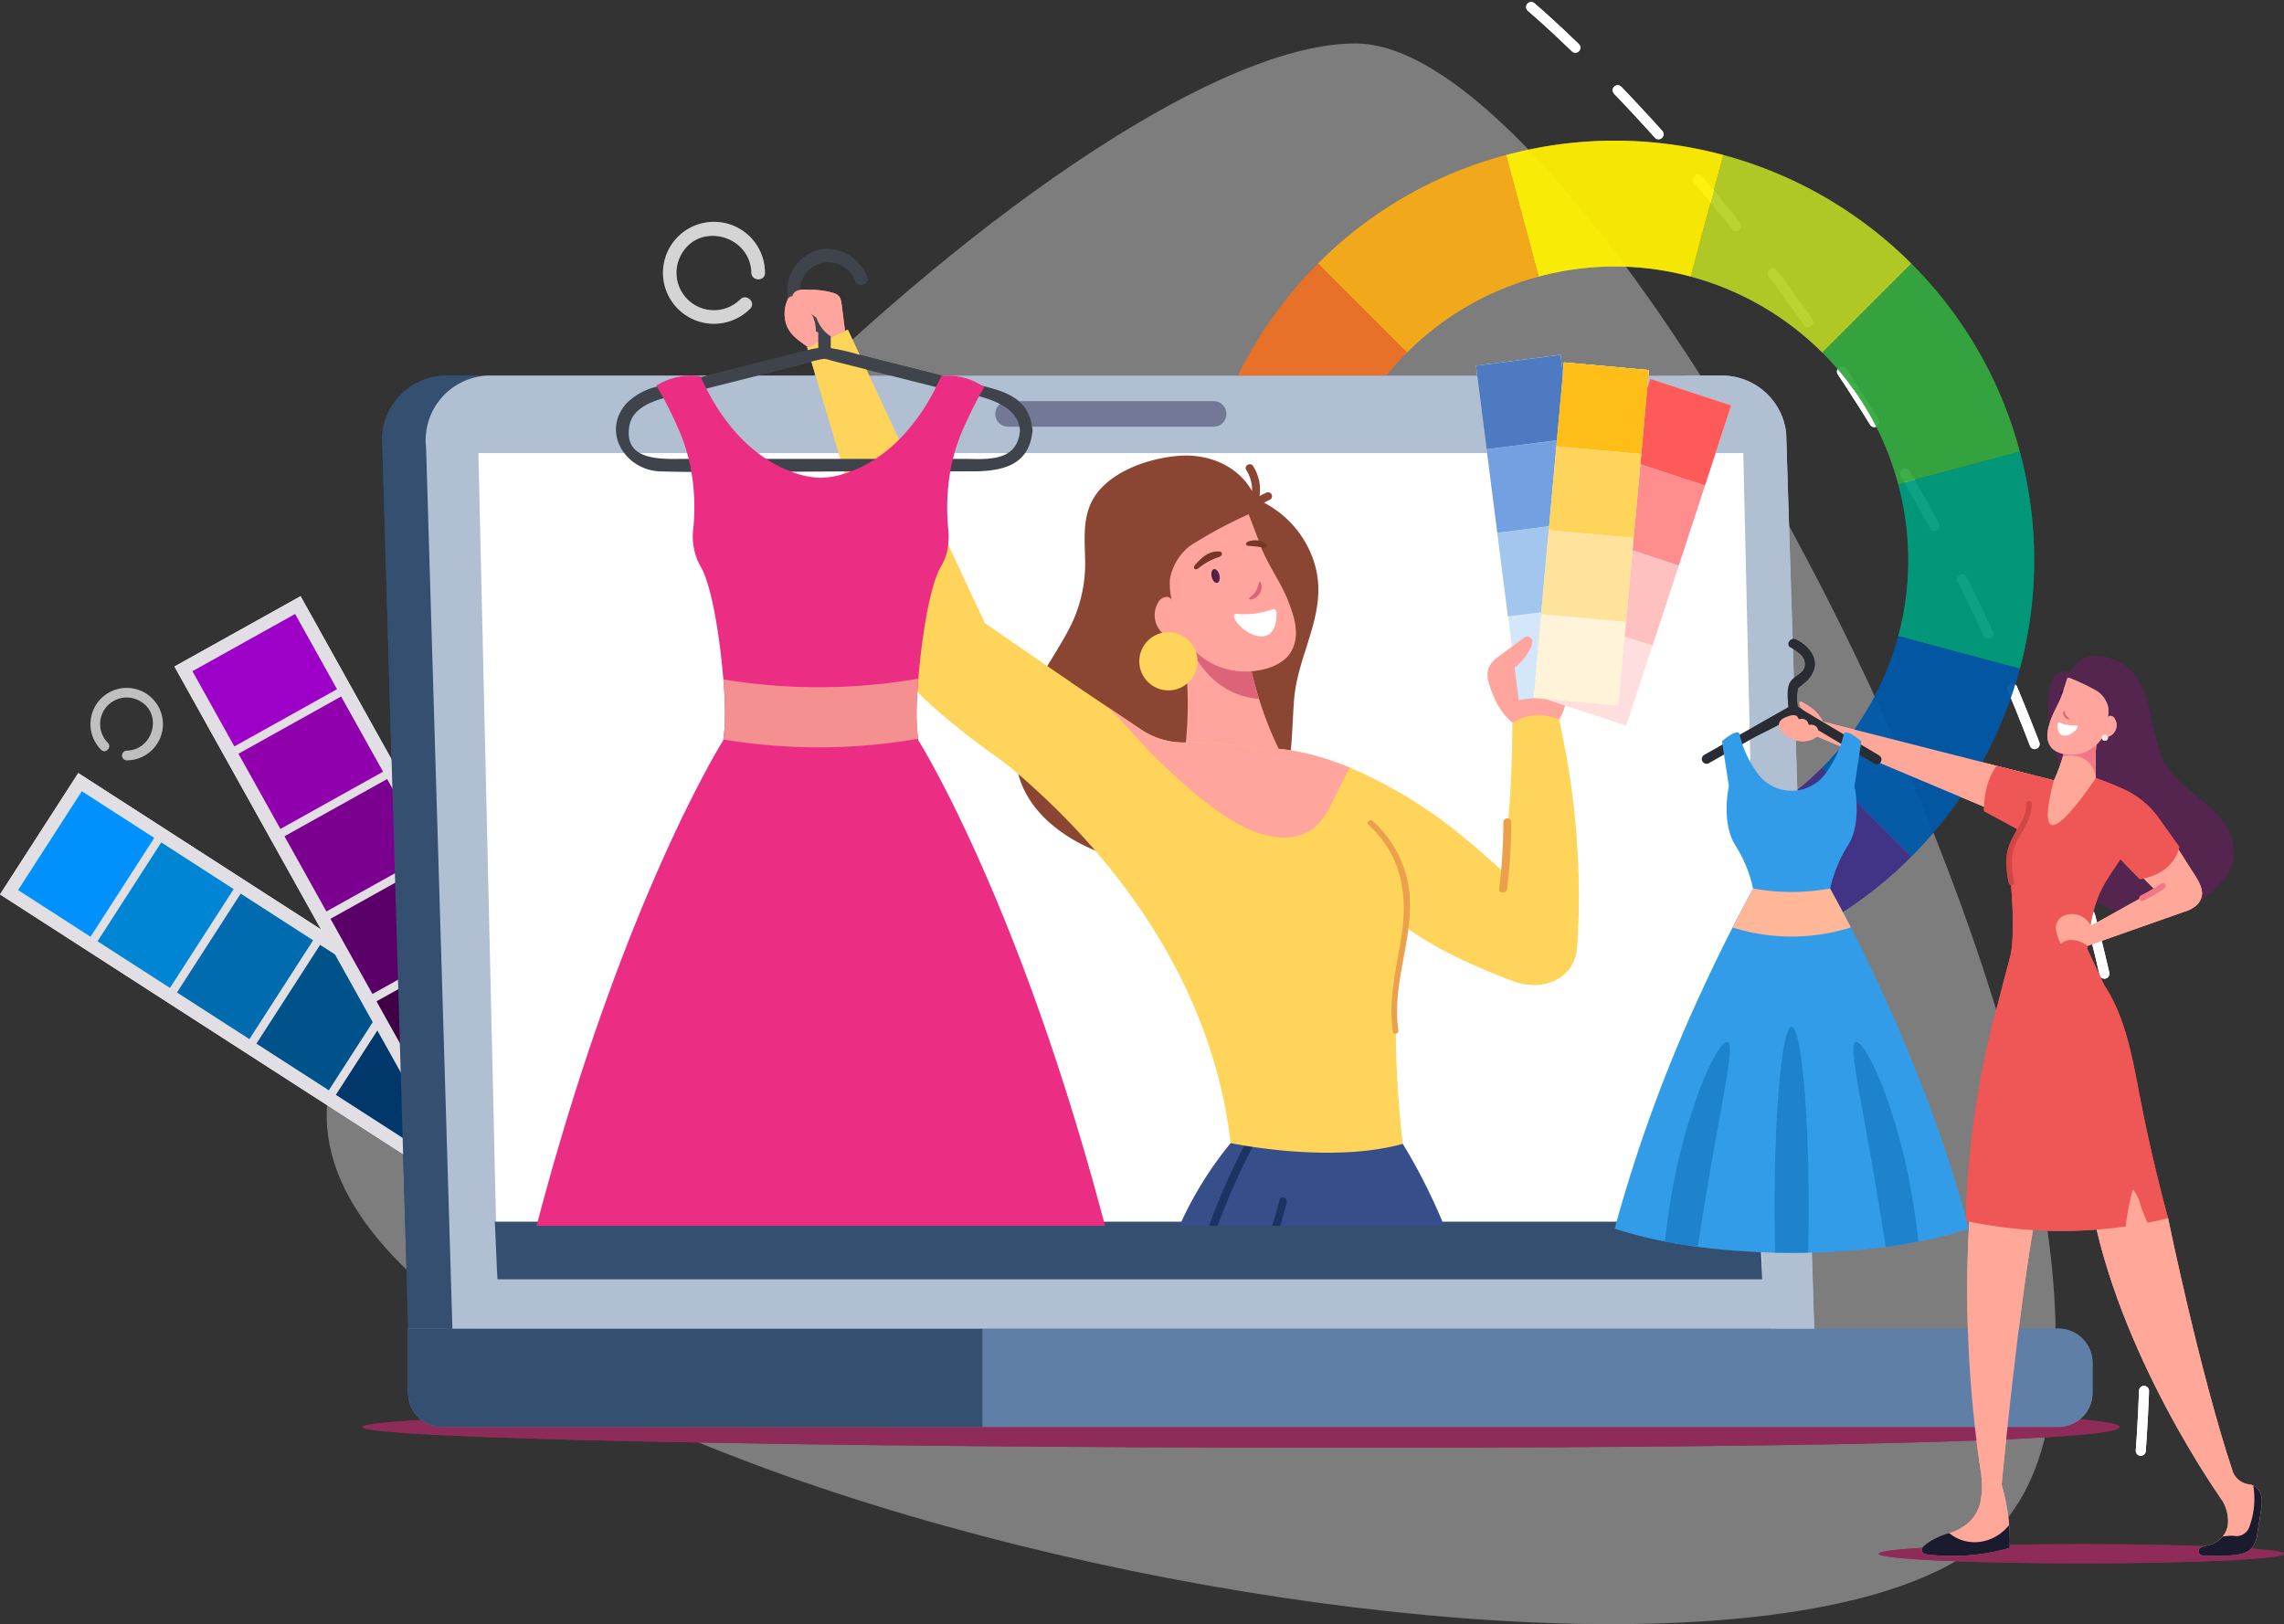 <svg xmlns="http://www.w3.org/2000/svg" xmlns:xlink="http://www.w3.org/1999/xlink" width="456.433" height="324.646" viewBox="0 0 456.433 324.646">
  <rect x="0" y="0" width="456.433" height="324.646" fill="#333333" stroke="none"/>
  <defs>
    <linearGradient id="linear-gradient" x1="-0.088" y1="16.461" x2="0.858" y2="16.461" gradientUnits="objectBoundingBox">
      <stop offset="0" stop-color="#4a1c40"/>
      <stop offset="0.353" stop-color="#4e2046"/>
      <stop offset="1" stop-color="#54254f"/>
    </linearGradient>
    <linearGradient id="linear-gradient-2" x1="0.118" y1="17.212" x2="1.065" y2="17.212" xlink:href="#linear-gradient"/>
    <linearGradient id="linear-gradient-3" x1="7.208" y1="1.044" x2="6.656" y2="0.13" xlink:href="#linear-gradient"/>
    <linearGradient id="linear-gradient-4" x1="73.651" y1="0.5" x2="74.651" y2="0.5" xlink:href="#linear-gradient"/>
    <linearGradient id="linear-gradient-5" x1="103.052" y1="0.5" x2="104.052" y2="0.5" xlink:href="#linear-gradient"/>
    <linearGradient id="linear-gradient-6" x1="-10.297" y1="-33.655" x2="-9.373" y2="-33.655" xlink:href="#linear-gradient"/>
    <linearGradient id="linear-gradient-7" x1="-10.071" y1="-34.837" x2="-9.147" y2="-34.837" xlink:href="#linear-gradient"/>
  </defs>
  <g id="Grupo_73292" data-name="Grupo 73292" transform="translate(11833 12263.79)">
    <g id="Grupo_73288" data-name="Grupo 73288" transform="translate(-12862.161 -13232.749)">
      <path id="Trazado_100598" data-name="Trazado 100598" d="M1308.6,979.3c53.613.472,175.628,241.182,129.41,295.531s-348.007-8.517-334.841-86.158S1254.988,978.83,1308.6,979.3Z" transform="translate(-8.3 -1.65)" fill="#fff" opacity="0.2"/>
      <path id="Trazado_100599" data-name="Trazado 100599" d="M1398,970.368s137.338,115.082,121.393,293.946" transform="translate(-62.853)" fill="none" stroke="#fff" stroke-linecap="round" stroke-linejoin="round" stroke-width="2" stroke-dasharray="12"/>
    </g>
    <g id="Grupo_73289" data-name="Grupo 73289" transform="translate(-12862.161 -13232.749)">
      <path id="Trazado_100598-2" data-name="Trazado 100598" d="M1308.6,979.3c53.613.472,175.628,241.182,129.41,295.531s-348.007-8.517-334.841-86.158S1254.988,978.83,1308.6,979.3Z" transform="translate(-8.3 -1.65)" fill="#fff" opacity="0.2"/>
      <path id="Trazado_100599-2" data-name="Trazado 100599" d="M1398,970.368s137.338,115.082,121.393,293.946" transform="translate(-62.853)" fill="none" stroke="#fff" stroke-linecap="round" stroke-linejoin="round" stroke-width="2" stroke-dasharray="12"/>
    </g>
    <g id="Grupo_73290" data-name="Grupo 73290" transform="translate(-11877.252 -12343.039)">
      <g id="Grupo_72974" data-name="Grupo 72974" transform="translate(44.252 198.42)">
        <g id="Grupo_72972" data-name="Grupo 72972" transform="translate(0 35.347)">
          <rect id="Rectángulo_8789" data-name="Rectángulo 8789" width="28.867" height="110.556" transform="translate(0 24.265) rotate(-57.199)" fill="#e1dfe4"/>
          <rect id="Rectángulo_8790" data-name="Rectángulo 8790" width="23.492" height="17.209" transform="matrix(0.542, -0.841, 0.841, 0.542, 3.618, 23.398)" fill="#0091ff"/>
          <rect id="Rectángulo_8791" data-name="Rectángulo 8791" width="23.492" height="17.209" transform="matrix(0.542, -0.841, 0.841, 0.542, 19.493, 33.63)" fill="#0085d5"/>
          <rect id="Rectángulo_8792" data-name="Rectángulo 8792" width="23.491" height="17.209" transform="matrix(0.542, -0.841, 0.841, 0.542, 35.368, 43.861)" fill="#006baf"/>
          <rect id="Rectángulo_8793" data-name="Rectángulo 8793" width="23.491" height="17.209" transform="translate(51.244 54.092) rotate(-57.199)" fill="#00538a"/>
          <rect id="Rectángulo_8794" data-name="Rectángulo 8794" width="23.491" height="17.209" transform="translate(67.119 64.324) rotate(-57.199)" fill="#00386c"/>
        </g>
        <g id="Grupo_72973" data-name="Grupo 72973" transform="translate(34.856 0)">
          <rect id="Rectángulo_8795" data-name="Rectángulo 8795" width="28.867" height="110.557" transform="translate(0 14.056) rotate(-29.139)" fill="#e1dfe4"/>
          <rect id="Rectángulo_8796" data-name="Rectángulo 8796" width="23.491" height="17.209" transform="translate(3.6 14.994) rotate(-29.139)" fill="#9d00c7"/>
          <rect id="Rectángulo_8797" data-name="Rectángulo 8797" width="23.491" height="17.209" transform="translate(12.796 31.49) rotate(-29.139)" fill="#9000ad"/>
          <rect id="Rectángulo_8798" data-name="Rectángulo 8798" width="23.491" height="17.209" transform="translate(21.993 47.987) rotate(-29.139)" fill="#7c008f"/>
          <rect id="Rectángulo_8799" data-name="Rectángulo 8799" width="23.491" height="17.209" transform="translate(31.19 64.483) rotate(-29.139)" fill="#5b0068"/>
          <rect id="Rectángulo_8800" data-name="Rectángulo 8800" width="23.491" height="17.209" transform="translate(40.387 80.979) rotate(-29.139)" fill="#3f0045"/>
        </g>
      </g>
      <g id="Grupo_72970" data-name="Grupo 72970" transform="translate(70.029 92.815)">
        <g id="Grupo_10533" data-name="Grupo 10533" transform="translate(213.065 14.554)" opacity="0.77">
          <g id="Grupo_10518" data-name="Grupo 10518" transform="translate(0 0)">
            <g id="Grupo_10517" data-name="Grupo 10517">
              <g id="Grupo_10494" data-name="Grupo 10494" transform="translate(140.501 62.142)">
                <g id="Grupo_10493" data-name="Grupo 10493">
                  <path id="Trazado_9728" data-name="Trazado 9728" d="M393.416,8173.012a83.379,83.379,0,0,1,.014,43.383l-.014,0-24.278-6.5a58.385,58.385,0,0,0-.007-30.37Z" transform="translate(-369.132 -8173.012)" fill="#009d7e"/>
                </g>
              </g>
              <g id="Grupo_10496" data-name="Grupo 10496" transform="translate(125.32 99.019)">
                <g id="Grupo_10495" data-name="Grupo 10495">
                  <path id="Trazado_9729" data-name="Trazado 9729" d="M390.632,8223.156l.014,0a84.231,84.231,0,0,1-21.694,37.58l-.01-.009-17.775-17.775a58.94,58.94,0,0,0,15.187-26.3Z" transform="translate(-351.167 -8216.652)" fill="#0059a8"/>
                </g>
              </g>
              <g id="Grupo_10498" data-name="Grupo 10498" transform="translate(125.32 24.561)">
                <g id="Grupo_10497" data-name="Grupo 10497">
                  <path id="Trazado_9730" data-name="Trazado 9730" d="M390.632,8166.117l-24.284,6.507a58.37,58.37,0,0,0-15.18-26.307l17.775-17.774.01-.007A83.363,83.363,0,0,1,390.632,8166.117Z" transform="translate(-351.167 -8128.536)" fill="#34a83f"/>
                </g>
              </g>
              <g id="Grupo_10500" data-name="Grupo 10500" transform="translate(99.017 2.867)">
                <g id="Grupo_10499" data-name="Grupo 10499">
                  <path id="Trazado_9731" data-name="Trazado 9731" d="M364.127,8124.557l-.01.006-17.775,17.774a58.931,58.931,0,0,0-26.3-15.187l6.507-24.278,0-.01A84.141,84.141,0,0,1,364.127,8124.557Z" transform="translate(-320.039 -8102.863)" fill="#b6d124"/>
                </g>
              </g>
              <g id="Grupo_10502" data-name="Grupo 10502" transform="translate(99.017 125.322)">
                <g id="Grupo_10501" data-name="Grupo 10501">
                  <path id="Trazado_9732" data-name="Trazado 9732" d="M364.117,8265.556l.01.009a83.45,83.45,0,0,1-37.581,21.681l-6.507-24.285a58.371,58.371,0,0,0,26.3-15.18Z" transform="translate(-320.039 -8247.78)" fill="#3e2e85"/>
                </g>
              </g>
              <g id="Grupo_10504" data-name="Grupo 10504" transform="translate(62.141)">
                <g id="Grupo_10503" data-name="Grupo 10503">
                  <path id="Trazado_9733" data-name="Trazado 9733" d="M319.785,8102.337l0,.01-6.507,24.278a58.374,58.374,0,0,0-30.369.007l-6.507-24.286A83.377,83.377,0,0,1,319.785,8102.337Z" transform="translate(-276.398 -8099.471)" fill="#fff100"/>
                </g>
              </g>
              <g id="Grupo_10506" data-name="Grupo 10506" transform="translate(62.137 140.501)">
                <g id="Grupo_10505" data-name="Grupo 10505">
                  <path id="Trazado_9734" data-name="Trazado 9734" d="M313.274,8265.744l6.507,24.285a83.394,83.394,0,0,1-43.387.014l0-.014,6.507-24.278A58.364,58.364,0,0,0,313.274,8265.744Z" transform="translate(-276.394 -8265.744)" fill="#5e2a84"/>
                </g>
              </g>
              <g id="Grupo_10508" data-name="Grupo 10508" transform="translate(24.559 2.877)">
                <g id="Grupo_10507" data-name="Grupo 10507">
                  <path id="Trazado_9735" data-name="Trazado 9735" d="M269.5,8102.875l6.507,24.286a58.373,58.373,0,0,0-26.307,15.176l-17.772-17.771-.01-.01A83.4,83.4,0,0,1,269.5,8102.875Z" transform="translate(-231.923 -8102.875)" fill="#f9ab16"/>
                </g>
              </g>
              <g id="Grupo_10510" data-name="Grupo 10510" transform="translate(24.559 125.322)">
                <g id="Grupo_10509" data-name="Grupo 10509">
                  <path id="Trazado_9736" data-name="Trazado 9736" d="M276.012,8262.967l-6.507,24.278,0,.014a84.235,84.235,0,0,1-37.578-21.694l.01-.009,17.775-17.775A58.943,58.943,0,0,0,276.012,8262.967Z" transform="translate(-231.923 -8247.78)" fill="#7e2583"/>
                </g>
              </g>
              <g id="Grupo_10512" data-name="Grupo 10512" transform="translate(2.876 99.016)">
                <g id="Grupo_10511" data-name="Grupo 10511">
                  <path id="Trazado_9737" data-name="Trazado 9737" d="M245.73,8242.955l-17.775,17.774-.01.01a83.456,83.456,0,0,1-21.684-37.584l24.289-6.507A58.372,58.372,0,0,0,245.73,8242.955Z" transform="translate(-206.262 -8216.648)" fill="#cb1e2c"/>
                </g>
              </g>
              <g id="Grupo_10514" data-name="Grupo 10514" transform="translate(2.863 24.557)">
                <g id="Grupo_10513" data-name="Grupo 10513">
                  <path id="Trazado_9738" data-name="Trazado 9738" d="M227.953,8128.542l17.772,17.771a58.922,58.922,0,0,0-15.187,26.307l-24.279-6.5-.013,0a84.19,84.19,0,0,1,21.7-37.581Z" transform="translate(-206.247 -8128.532)" fill="#ed7023"/>
                </g>
              </g>
              <g id="Grupo_10516" data-name="Grupo 10516" transform="translate(0 62.138)">
                <g id="Grupo_10515" data-name="Grupo 10515">
                  <path id="Trazado_9739" data-name="Trazado 9739" d="M230.023,8209.884l-24.289,6.507a83.428,83.428,0,0,1-.013-43.384l.013,0,24.279,6.5A58.379,58.379,0,0,0,230.023,8209.884Z" transform="translate(-202.859 -8173.007)" fill="#e64927"/>
                </g>
              </g>
            </g>
          </g>
          <g id="Grupo_10528" data-name="Grupo 10528" transform="translate(40.149 71.139)">
            <g id="Grupo_10527" data-name="Grupo 10527">
              <path id="Trazado_9743" data-name="Trazado 9743" d="M294.055,8221.252v-24.9l-21.838-12.693-21.845,37.594Z" transform="translate(-250.372 -8183.658)" fill="#cb1e2c"/>
            </g>
          </g>
        </g>
        <g id="Grupo_72949" data-name="Grupo 72949" transform="translate(-7.664 24.042)" opacity="0.44">
          <g id="Grupo_72948" data-name="Grupo 72948" transform="translate(0 99.907)">
            <path id="Trazado_117388" data-name="Trazado 117388" d="M107.039,261.585a5.318,5.318,0,0,1,6.1-8.537c5.016,2.465,3.086,9.943-2.339,10.095a.961.961,0,0,0,0,1.921,7.232,7.232,0,1,0-5.119-2.12c.849.9,2.206-.458,1.358-1.358Z" transform="translate(-103.59 -250.603)" fill="#fff"/>
          </g>
        </g>
        <g id="Grupo_72961" data-name="Grupo 72961" transform="translate(46.649 48.121)">
          <g id="Grupo_72950" data-name="Grupo 72950" transform="translate(0 13.387)">
            <path id="Trazado_117389" data-name="Trazado 117389" d="M481.948,524.322c0,2.282-43.815,4.131-153.16,4.131S130.8,526.6,130.8,524.322s88.643-4.131,197.988-4.131S481.948,522.041,481.948,524.322Z" transform="translate(-130.8 -314.149)" fill="#8f2b58"/>
            <path id="Trazado_117390" data-name="Trazado 117390" d="M150.176,179.908H396.312a12.916,12.916,0,0,1,12.829,11.416l5.613,179.08H142.5l-5.156-176.077A12.917,12.917,0,0,1,150.176,179.908Z" transform="translate(-133.348 -179.908)" fill="#344f70"/>
            <path id="Trazado_117391" data-name="Trazado 117391" d="M475.667,494.515a6.842,6.842,0,0,1,6.842,6.842v5.994a6.842,6.842,0,0,1-6.842,6.842H152.762a6.842,6.842,0,0,1-6.842-6.842V494.515Z" transform="translate(-136.765 -304.02)" fill="#607fa6"/>
            <path id="Trazado_117392" data-name="Trazado 117392" d="M152.762,514.193a6.842,6.842,0,0,1-6.842-6.842V494.515H260.674v19.678Z" transform="translate(-136.765 -304.02)" fill="#344f70"/>
            <path id="Trazado_117393" data-name="Trazado 117393" d="M164.581,179.908H410.717a12.917,12.917,0,0,1,12.829,11.416l5.612,179.08H157.013l-5.261-176.077A12.917,12.917,0,0,1,164.581,179.908Z" transform="translate(-139.03 -179.908)" fill="#b0c0d2"/>
            <path id="Trazado_117394" data-name="Trazado 117394" d="M425.642,370.665H172.868l-.376-16.447-.092-3.807-.039-1.672-.258-11.5L169.078,205.5H421.852l3.026,131.738.258,11.5.039,1.672.087,3.807Z" transform="translate(-145.901 -190.002)" fill="#fff"/>
            <path id="Trazado_117395" data-name="Trazado 117395" d="M383.3,188.347H342.215a2.556,2.556,0,0,0,0,5.113H383.3a2.556,2.556,0,0,0,0-5.113Z" transform="translate(-213.194 -183.237)" fill="#727997"/>
            <path id="Trazado_117396" data-name="Trazado 117396" d="M427.781,453.609H175.007l-.376-8.66-.092-2-.039-.88H427.275l.039.88.087,2Z" transform="translate(-148.04 -272.946)" fill="#344f70"/>
          </g>
          <g id="Grupo_72960" data-name="Grupo 72960" transform="translate(34.801 -11.896)">
            <path id="Trazado_117397" data-name="Trazado 117397" d="M286.7,181.634l3.909-1.133-.4-6.061-6.2-2.081Z" transform="translate(-231.936 -162.372)" fill="#ffa59d"/>
            <path id="Trazado_117398" data-name="Trazado 117398" d="M293.014,182.077l-1.177.879-.942-1.19,1.423-2.49Z" transform="translate(-234.096 -164.544)" fill="#ffa59d"/>
            <path id="Trazado_117399" data-name="Trazado 117399" d="M502.5,287.839a9.951,9.951,0,0,1-1.976,4.489,1.14,1.14,0,0,1-1.348.359.988.988,0,0,1-.339.085c-1.489.113-2.993.247-4.489.268a2.684,2.684,0,0,1-1.871-.346c-.656-.558-.77-1.9-.96-2.64q-.5-1.917-.988-3.833a1.071,1.071,0,0,1,1.017-1.341c2.216-.2,4.432-.4,6.648-.607,1.052-.1,3.1-.748,3.988.085C503,285.114,502.657,286.893,502.5,287.839Z" transform="translate(-296.78 -197.414)" fill="#ffa59d"/>
            <path id="Trazado_117400" data-name="Trazado 117400" d="M407.009,238.441a20.4,20.4,0,0,0-9.728-11.054c.4-.217.8-.423,1.216-.611a.8.8,0,0,0,.285-1.086.812.812,0,0,0-1.087-.285q-.667.3-1.3.655a8.873,8.873,0,0,0-1.285-5.99c-.543-.864-1.917-.067-1.371.8a7.33,7.33,0,0,1,1.152,4.2c-2.847-5.029-8.544-7.447-14.391-7.067-6.464.424-15.449,3.5-18.045,10.04-1.333,3.336-1.009,7.027-.925,10.532a28.279,28.279,0,0,1-3.537,14.663c-3.983,7.421-9.924,14.37-10.348,23.154-.779,15.826,19.316,24.579,32.67,23.323a25.054,25.054,0,0,0,17.514-9.732c5.447-7.073,4.808-14.639,5.447-23.069C404.019,256.941,410.769,248.666,407.009,238.441Z" transform="translate(-251.91 -176.695)" fill="#8a4632"/>
            <path id="Trazado_117401" data-name="Trazado 117401" d="M448.282,434.038H395.4a73.137,73.137,0,0,1,10.224-16.54v-.007c.931-1.128,1.5-1.747,1.5-1.747l5.431.13,8.572.19,18.178.414.021.062v.02c.075.116.312.476.693,1.088A116.132,116.132,0,0,1,448.282,434.038Z" transform="translate(-266.915 -238.807)" fill="#364f8a"/>
            <path id="Trazado_117402" data-name="Trazado 117402" d="M412.872,418.427c-.055.1-.1.2-.156.3a136.554,136.554,0,0,0-7.009,15.778h-1.72a138.661,138.661,0,0,1,7.05-16.044c.115-.224.231-.456.353-.68C411.567,417.584,412.817,416.334,412.872,418.427Z" transform="translate(-269.613 -239.274)" fill="#1c3463"/>
            <g id="Grupo_72951" data-name="Grupo 72951" transform="translate(147.011 189.54)">
              <path id="Trazado_117403" data-name="Trazado 117403" d="M425.32,435.137c-.361,1.489-.8,3.073-1.312,4.671h-1.6c.584-1.775,1.06-3.542,1.455-5.173C424.1,433.669,425.551,434.178,425.32,435.137Z" transform="translate(-422.41 -434.116)" fill="#1c3463"/>
            </g>
            <path id="Trazado_117404" data-name="Trazado 117404" d="M485.871,282.976s1.538,5.5,5.114,7.6l.46-12.645Z" transform="translate(-295.329 -195.526)" fill="#ffa59d"/>
            <path id="Trazado_117405" data-name="Trazado 117405" d="M339.591,251.746l-8.23,19.071c-4.242-2.082-15.02-10.022-21.245-15.98a18.254,18.254,0,0,1-5.35-9.959h-.008l-17.828-60.065,8.117-3.529,27.406,58.674Z" transform="translate(-232.851 -165.175)" fill="#ffd45a"/>
            <path id="Trazado_117406" data-name="Trazado 117406" d="M482.283,340.02c-.473,6.423-7.016,9.048-13.008,6.691a131.141,131.141,0,0,1-12.563-5.463,70.818,70.818,0,0,1-8.795-5.329,62.636,62.636,0,0,1-7.658-6.437l.522-1.214-10.142-13.036-.219-.282-11.413-14.667s.148-.014.431-.028c1.637-.084,7.89-.064,17.384,3.826a92.358,92.358,0,0,1,23.263,14.356h.007c2.379,1.948,4.835,4.1,7.355,6.486a238.755,238.755,0,0,0,1.884-29.658s3.452-3.049,9.317-.818A159.084,159.084,0,0,1,482.283,340.02Z" transform="translate(-274.33 -200.457)" fill="#ffd45a"/>
            <path id="Trazado_117407" data-name="Trazado 117407" d="M416.157,292.171a17.307,17.307,0,0,1-10.732,3.2,16.06,16.06,0,0,1-9.944-4.257,80.013,80.013,0,0,0,.728-8.076c.026-.626.051-1.25.06-1.867v-.06q.012-1.079,0-2.158a80.433,80.433,0,0,0-.685-9.627c-.026-.188-.043-.386-.078-.573-.12-.908-.266-1.816-.428-2.724v-.008a78.656,78.656,0,0,0-2.133-9.045c5.224,1.867,10.407,3.992,14.56,7.665.1.934.232,1.876.377,2.8s.291,1.85.471,2.775c.06.3.112.608.18.89.214,1.088.454,2.15.72,3.212.017.086.043.171.06.257.206.805.411,1.611.642,2.407.171.6.343,1.19.532,1.772.008.034.017.051.025.086A73.936,73.936,0,0,0,416.157,292.171Z" transform="translate(-266.146 -188.946)" fill="#ffa59d"/>
            <path id="Trazado_117408" data-name="Trazado 117408" d="M420.323,335.355c-1.539,12-.925,26.793.48,38.8-14.561,4.08-34.394-.148-34.394-.148-3.882-33.561-24.887-57.876-39.038-70.736a112.007,112.007,0,0,0-13.15-10.46c7.835-5.64,13.34-15.564,13.34-15.564l8.78,5.915,5.463,3.677,5.971,4.016.889.6a15.184,15.184,0,0,0,9.359,2.449h.049c5.167-.3,9.634.938,14.738,1.207.268.014.536.028.8.036a25.749,25.749,0,0,1,4.305.473l.163.021c.254.1.494.183.748.289.007,0,.014.007.021.007s.021.007.029.014a41.891,41.891,0,0,1,10.128,5.293,25.436,25.436,0,0,1,3.854,3.487,25.837,25.837,0,0,1,2.823,3.783c1.454,1.821,1.27,4.129,2.16,6.027.049.106.1.212.155.311.275.5.565.96.84,1.4a10.615,10.615,0,0,1,1.984,4.426c.226,1.44,1.4,3.1,1.369,4.545a24.521,24.521,0,0,1-.9,5.548A41.326,41.326,0,0,0,420.323,335.355Z" transform="translate(-247.703 -195.311)" fill="#ffd45a"/>
            <path id="Trazado_117409" data-name="Trazado 117409" d="M412.164,283.636c-10.312-.719-13.96-10.86-13.96-10.86l11.331-.54c.137.925.291,1.85.471,2.775.06.3.112.608.18.89.214,1.088.454,2.15.72,3.212.017.086.043.171.06.257.206.805.411,1.611.642,2.407.171.6.343,1.19.532,1.773C412.147,283.584,412.156,283.6,412.164,283.636Z" transform="translate(-267.797 -193.738)" fill="#dd6478"/>
            <path id="Trazado_117410" data-name="Trazado 117410" d="M416.654,262.758c-2.186,3.4-8.214,4.334-12.15,3.406s-6.472-2.912-9.015-6.062c-.143-.187-.294-.374-.437-.571-.071-.473-.161-.946-.276-1.419-.3-1.258-.75-2.5-1.161-3.73a14.585,14.585,0,0,1-1.035-6.344,10.78,10.78,0,0,1,4.007-6.648,89.466,89.466,0,0,1,11.725-6.327l2.017,5.291v.009a20.1,20.1,0,0,0,.777,2.043c1.508,3.417,3.721,6.5,5.1,9.976S418.662,259.608,416.654,262.758Z" transform="translate(-266.01 -182.064)" fill="#ffa59d"/>
            <g id="Grupo_72952" data-name="Grupo 72952" transform="translate(166.078 114.144)">
              <path id="Trazado_117411" data-name="Trazado 117411" d="M450.387,325.167c6.455,5.868,7.886,13.646,6.614,22-.987,6.483-2.723,12.718-1.743,19.318.108.726,1.211.418,1.1-.3-1.282-8.639,2.441-16.837,2.314-25.428a22.325,22.325,0,0,0-7.479-16.4c-.544-.495-1.356.313-.809.809Z" transform="translate(-450.206 -324.203)" fill="#eda04c"/>
            </g>
            <g id="Grupo_72953" data-name="Grupo 72953" transform="translate(142.359 66.477)">
              <path id="Trazado_117412" data-name="Trazado 117412" d="M415.631,258.151c-.01.115.309.174.717.042a2.55,2.55,0,0,0,1.39-1.059.073.073,0,0,1,.025-.039,2.6,2.6,0,0,0,.383-1.138,1.791,1.791,0,0,0-.195-1.115c-.073-.11-.133-.147-.2-.122a.146.146,0,0,0-.078.056,6.636,6.636,0,0,0-.23.827,4.039,4.039,0,0,1-.383.908.547.547,0,0,1-.062.109,4.14,4.14,0,0,1-.962,1.056C415.78,257.892,415.6,258.033,415.631,258.151Z" transform="translate(-415.628 -254.712)" fill="#dd6478"/>
            </g>
            <g id="Grupo_72955" data-name="Grupo 72955" transform="translate(139.365 71.962)">
              <g id="Grupo_72954" data-name="Grupo 72954">
                <path id="Trazado_117413" data-name="Trazado 117413" d="M411.819,263.652a16.3,16.3,0,0,0,7.057-.883.633.633,0,0,1,.9.524c.207,7.961-6.9,4.5-8.417,1.255C411.143,264.079,411.286,263.6,411.819,263.652Z" transform="translate(-411.263 -262.708)" fill="#fff"/>
              </g>
            </g>
            <path id="Trazado_117414" data-name="Trazado 117414" d="M400.006,248.4c1.366-1.445,2.572-2.593,4.708-2.482.6.031.727.779,0,1.074a12.685,12.685,0,0,0-4.192,2.269C399.834,249.814,399.211,249.237,400.006,248.4Z" transform="translate(-268.246 -185.47)" fill="#773728"/>
            <path id="Trazado_117415" data-name="Trazado 117415" d="M418.113,242.928a4.03,4.03,0,0,0-2.788-.063c-.582.137-.838.79-.064.9a24.578,24.578,0,0,1,3.09.365C419.068,244.346,419.144,243.453,418.113,242.928Z" transform="translate(-273.001 -184.445)" fill="#773728"/>
            <path id="Trazado_117416" data-name="Trazado 117416" d="M406.291,252.236c.181.759-.019,1.456-.444,1.558s-.919-.431-1.1-1.189.019-1.456.445-1.557S406.111,251.478,406.291,252.236Z" transform="translate(-269.83 -187.08)" fill="url(#linear-gradient)"/>
            <path id="Trazado_117417" data-name="Trazado 117417" d="M418.944,248.571c.181.758-.019,1.456-.445,1.557s-.918-.431-1.1-1.189.018-1.456.445-1.558S418.763,247.812,418.944,248.571Z" transform="translate(-273.804 -185.929)" fill="url(#linear-gradient-2)"/>
            <path id="Trazado_117418" data-name="Trazado 117418" d="M392.193,260.83c-.263-.746-.718-1.563-1.5-1.685a2,2,0,0,0-1.852,1.186,4.919,4.919,0,0,0,5.954,7.078C394.056,265.229,392.957,263,392.193,260.83Z" transform="translate(-264.658 -189.622)" fill="#ffa59d"/>
            <circle id="Elipse_5274" data-name="Elipse 5274" cx="5.819" cy="5.819" r="5.819" transform="translate(120.445 76.57)" fill="#ffd45a"/>
            <path id="Trazado_117419" data-name="Trazado 117419" d="M489.363,324.473a112.78,112.78,0,0,1-.831,13.3c-.123,1.012,1.466,1,1.588,0a112.793,112.793,0,0,0,.831-13.3A.794.794,0,0,0,489.363,324.473Z" transform="translate(-296.162 -209.902)" fill="#eda04c"/>
            <path id="Trazado_117420" data-name="Trazado 117420" d="M422.823,303.326l-1.186,2.308c-.212.409-.423.826-.635,1.235-1.285,2.478-2.4,5.5-4.362,7.609a8.575,8.575,0,0,1-.946.883c-4.171,3.359-10.192,1.863-14.5-.4-6.091-3.211-11.54-8.251-16.488-12.958-3.508-3.332-6.635-7.425-10.276-10.778l5.971,4.016.889.6a15.184,15.184,0,0,0,9.359,2.449h.049c5.167-.3,9.634.938,14.738,1.207C407.077,299.417,413.33,299.437,422.823,303.326Z" transform="translate(-260.331 -199.703)" fill="#ffa59d"/>
            <g id="Grupo_72959" data-name="Grupo 72959" transform="translate(187.729 21.153)">
              <g id="Grupo_72956" data-name="Grupo 72956" transform="translate(13.848 4.783)">
                <rect id="Rectángulo_8777" data-name="Rectángulo 8777" width="17.036" height="67.355" transform="translate(20.977 0) rotate(18.146)" fill="#ffdede"/>
                <rect id="Rectángulo_8778" data-name="Rectángulo 8778" width="17.036" height="16.839" transform="translate(20.977 0) rotate(18.146)" fill="#ff5a5a"/>
                <rect id="Rectángulo_8779" data-name="Rectángulo 8779" width="17.036" height="16.839" transform="translate(15.733 16.001) rotate(18.146)" fill="#ff8d8d"/>
                <rect id="Rectángulo_8780" data-name="Rectángulo 8780" width="17.036" height="16.839" transform="translate(10.489 32.003) rotate(18.146)" fill="#ffc0c0"/>
              </g>
              <g id="Grupo_72957" data-name="Grupo 72957" transform="translate(0 0)">
                <rect id="Rectángulo_8781" data-name="Rectángulo 8781" width="17.036" height="67.355" transform="matrix(0.992, -0.127, 0.127, 0.992, 0, 2.156)" fill="#d4e6f9"/>
                <rect id="Rectángulo_8782" data-name="Rectángulo 8782" width="17.036" height="16.839" transform="translate(0 2.156) rotate(-7.271)" fill="#4d7ac0"/>
                <rect id="Rectángulo_8783" data-name="Rectángulo 8783" width="17.036" height="16.839" transform="matrix(0.992, -0.127, 0.127, 0.992, 2.131, 18.86)" fill="#73a0e0"/>
                <rect id="Rectángulo_8784" data-name="Rectángulo 8784" width="17.036" height="16.839" transform="translate(4.262 35.563) rotate(-7.271)" fill="#a3c6ef"/>
              </g>
              <g id="Grupo_72958" data-name="Grupo 72958" transform="translate(11.506 1.495)">
                <rect id="Rectángulo_8785" data-name="Rectángulo 8785" width="17.036" height="67.355" transform="translate(6.082) rotate(5.181)" fill="#fff3d9"/>
                <rect id="Rectángulo_8786" data-name="Rectángulo 8786" width="17.036" height="16.839" transform="translate(6.082 0) rotate(5.18)" fill="#ffbd17"/>
                <rect id="Rectángulo_8787" data-name="Rectángulo 8787" width="17.036" height="16.839" transform="translate(4.562 16.77) rotate(5.181)" fill="#ffd45a"/>
                <rect id="Rectángulo_8788" data-name="Rectángulo 8788" width="17.036" height="16.839" transform="translate(3.041 33.54) rotate(5.181)" fill="#ffe39c"/>
              </g>
            </g>
            <path id="Trazado_117421" data-name="Trazado 117421" d="M485.9,281.316c-.67-1.448-1.11-3.21-.417-4.646a6.037,6.037,0,0,1,1.978-2.066q2.386-1.789,4.8-3.537a1.491,1.491,0,0,1,1.02-.4,1.088,1.088,0,0,1,.792,1.068,2.849,2.849,0,0,1-.4,1.4,11.147,11.147,0,0,1-4.063,4.429c1.393.853.791,6.871.123,8.432-.3.7-.9-.709-1.771-.838C487.251,285.046,486.227,282.014,485.9,281.316Z" transform="translate(-295.098 -193.243)" fill="#ffa59d"/>
            <path id="Trazado_117422" data-name="Trazado 117422" d="M276.044,199.731H261.211a24.7,24.7,0,0,0,5.092,2.576q5.252-.05,10.489-.068Zm38.347-6.234c-.728-5.805-5.208-7.185-10.014-8.388-.591-.143-1.189-.293-1.788-.442l-5.975-1.51q-8.362-2.121-16.723-4.235a1.983,1.983,0,0,1-.2-.047,43.845,43.845,0,0,0-5.547-1.285v-4.051a1.3,1.3,0,0,0-.917-1.211,7.51,7.51,0,0,1-1.938-.829,6.248,6.248,0,0,1-.958-.68,6.856,6.856,0,0,1-1.516-1.747,2.492,2.492,0,0,1-.136-.237,4.94,4.94,0,0,1-.347-.748,5.411,5.411,0,0,1-.374-2.107,5.712,5.712,0,0,1,11.04-1.917c.578,1.482,3.005.836,2.413-.667-2.3-5.927-9.993-7.763-14.119-2.474a8.058,8.058,0,0,0-1.638,6.73,9.208,9.208,0,0,0,3.256,5.221,9.668,9.668,0,0,0,2.25,1.373c.156.068.32.136.482.2v3.127a11.087,11.087,0,0,0-1.536.272c-.17.04-.347.088-.517.129l-21.2,5.363a1.9,1.9,0,0,1-.211.048c-2.467.6-5.757,1.026-8.755,1.9a12.729,12.729,0,0,0-6.139,3.386c-5.071,5.819-.054,13.385,6.811,13.562,2.067.054,4.134.095,6.2.108,6.669.082,13.344.021,20.013-.034q5.252-.05,10.489-.068c.462-.006.932-.006,1.394-.006h23.868c5.737,0,11.5-.816,12.338-7.661a2.158,2.158,0,0,0,0-1.074Zm-13.949,6.234H245.025c-4.507,0-12.379.611-11.121-6.615.537-3.073,3.528-4.582,6.818-5.513,2.563-.728,5.309-1.095,7.2-1.571l1.36-.346q9.167-2.315,18.34-4.636c.87-.217,1.761-.5,2.658-.755a17.658,17.658,0,0,1,2.576-.571c.694.1,1.408.36,2.087.53,2.107.53,4.208,1.067,6.315,1.6q6.954,1.764,13.916,3.521l.326.082c2.128.537,5.3.952,8.287,1.754,4.1,1.108,7.858,2.943,8.171,6.825C311.427,200.587,305.071,199.731,300.441,199.731Z" transform="translate(-215.352 -157.799)" fill="#3f434c"/>
            <path id="Trazado_117423" data-name="Trazado 117423" d="M245.691,264.746a70.18,70.18,0,0,0-.272-9.354c-.021-.265-.048-.523-.068-.788-.721-8.266-2.359-18.368-4.555-21.917a12.153,12.153,0,0,1-1.373-7.512,42.369,42.369,0,0,0-.394-11.25q-.224-1.316-.55-2.61a36.141,36.141,0,0,0-1.9-5.67c-1.135-2.631-2.27-4.874-3.114-6.458-.626-1.156-1.095-1.965-1.305-2.318l-.122-.2a.125.125,0,0,0,.027-.021,13.109,13.109,0,0,1,8.783-1.829c.021.048.048.1.068.15.361.8.728,1.57,1.108,2.3,3.671,7.192,8.022,11.488,11.93,14.045a24.7,24.7,0,0,0,5.092,2.576,17.362,17.362,0,0,0,5.839,1.21,16.358,16.358,0,0,0,4.779-.849c.4-.123.822-.265,1.264-.435a25.048,25.048,0,0,0,4.9-2.5,29.278,29.278,0,0,0,4.718-3.869,39.857,39.857,0,0,0,7.369-10.489c.353-.687.693-1.407,1.026-2.155,0,0,.15-.027.415-.062a12.215,12.215,0,0,1,7.763,1.952q.214.132.428.285c-.2.346-.557.965-1.019,1.815-.864,1.6-2.093,4-3.317,6.852a35.4,35.4,0,0,0-1.91,5.67c-.2.822-.381,1.659-.53,2.5a42.627,42.627,0,0,0-.422,11.359,15.815,15.815,0,0,1,0,3.263,10.044,10.044,0,0,1-1.366,4.249c-2.244,3.623-3.9,14.092-4.589,22.447,0,.034-.007.075-.007.108-.082.891-.136,1.754-.19,2.583a56.247,56.247,0,0,0-.109,6.921c.068.822.143,1.672.265,2.522.007.1.027.211.04.313,0,0,20.189,31.936,37.293,97.034H208.092c17.1-65.1,37.3-97.034,37.3-97.034.007-.054.014-.115.021-.17C245.528,266.513,245.63,265.616,245.691,264.746Z" transform="translate(-208.092 -169.384)" fill="#eb2e84"/>
            <path id="Trazado_117424" data-name="Trazado 117424" d="M293.13,177.87l-2.719,1.176a7.281,7.281,0,0,1-3.209-4.589c-.075-.319-.068-1.135-.2-1.543h-.143a5.524,5.524,0,0,1-1.054-.007,5,5,0,0,1-2.916-1.067,1.06,1.06,0,0,1-.163-1.237c.537-1.217,2.345-.965,3.433-.938a15.262,15.262,0,0,1,4.894.7c1.183.455,1.292,1.312,1.441,2.461Q292.813,175.356,293.13,177.87Z" transform="translate(-231.493 -161.514)" fill="#ffa59d"/>
            <path id="Trazado_117425" data-name="Trazado 117425" d="M286.015,175.617a11.178,11.178,0,0,0-3.587-3.845.935.935,0,0,0-1.5.562,6.718,6.718,0,0,0-.155,5.057c.745,1.928,2.381,2.949,3.928,4.108a.938.938,0,0,0,1.515-.583A7.57,7.57,0,0,0,286.015,175.617Z" transform="translate(-230.785 -162.123)" fill="#ffa59d"/>
            <path id="Trazado_117426" data-name="Trazado 117426" d="M301.172,292.471c.068.822.143,1.672.265,2.522a116.77,116.77,0,0,1-38.939.143c.116-.9.217-1.794.278-2.664a70.174,70.174,0,0,0-.272-9.354,116.694,116.694,0,0,0,38.965-.15c-.082.891-.136,1.754-.19,2.583A56.253,56.253,0,0,0,301.172,292.471Z" transform="translate(-225.179 -197.108)" fill="#f49090"/>
          </g>
        </g>
        <g id="Grupo_72963" data-name="Grupo 72963" transform="translate(136.729 0)" opacity="0.54">
          <g id="Grupo_72962" data-name="Grupo 72962" transform="translate(-30 30.782)">
            <path id="Trazado_117427" data-name="Trazado 117427" d="M315.277,134.286a7.488,7.488,0,0,1-12.02-8.589c3.471-7.063,14-4.345,14.213,3.293.049,1.737,2.753,1.743,2.7,0a10.183,10.183,0,1,0-2.985,7.208c1.269-1.2-.645-3.105-1.912-1.912Z" transform="translate(-299.814 -118.815)" fill="#fff"/>
          </g>
        </g>
        <g id="Grupo_72969" data-name="Grupo 72969" transform="translate(296.896 114.148)">
          <path id="Trazado_117428" data-name="Trazado 117428" d="M702.315,274.154c2.8,1.629,4.619,6.168,5.17,9.316.492,2.8,1.183,5.032,1.91,7.8,1.063,4.045,4.725,6.866,8.015,9.532s6.7,6.029,6.843,10.168a8.78,8.78,0,0,1-2.451,6.681,20.087,20.087,0,0,1-12.174,6.76,18.414,18.414,0,0,1-13.776-3.613,16.155,16.155,0,0,1-6.278-12.725c.059-2.42.742-4.763.811-7.182.1-3.554-1.115-7.055-2.136-10.515a26.1,26.1,0,0,1-1.021-8.854c0-3.93,1.31-6.789,4.228-5.776C694.613,270.742,698.812,272.115,702.315,274.154Z" transform="translate(-600.557 -269)" fill="url(#linear-gradient-3)"/>
          <path id="Trazado_117429" data-name="Trazado 117429" d="M696.9,296.381a36.757,36.757,0,0,0-.288,4.524c-.005.345.031.684.031,1.024v.026c0,.293-.016.587,0,.88.01.35.031.7.051,1.045.062.931.154,1.858.288,2.784a7.331,7.331,0,0,1-4.7,1.8,8.525,8.525,0,0,1-5.085-1.745,33.192,33.192,0,0,0,2.656-6.166.072.072,0,0,1,.01-.036c.087-.272.17-.55.247-.828.108-.371.206-.747.3-1.122a.851.851,0,0,1,.031-.119c.119-.5.232-.993.335-1.5.031-.134.056-.272.082-.417q.247-1.29.4-2.61a19.324,19.324,0,0,1,6.876-3.309,15.11,15.11,0,0,0-.994,4.22,5.063,5.063,0,0,0-.206,1.281C696.919,296.2,696.909,296.294,696.9,296.381Z" transform="translate(-600.543 -276.221)" fill="#ffa799"/>
          <path id="Trazado_117430" data-name="Trazado 117430" d="M700.032,290.612a15.11,15.11,0,0,0-.994,4.22,5.066,5.066,0,0,0-.206,1.281c-.015.088-.025.18-.036.268a36.781,36.781,0,0,0-.288,4.524c-.005.345.031.684.031,1.024v.026c0,.293-.016.587,0,.88.01.35.031.7.052,1.045-.952-5.585-6.588-4.189-6.588-4.189.108-.371.206-.747.3-1.122a.851.851,0,0,1,.031-.119c.119-.5.232-.993.335-1.5.031-.134.056-.272.082-.417q.247-1.29.4-2.61A19.323,19.323,0,0,1,700.032,290.612Z" transform="translate(-602.441 -276.221)" fill="#f17785"/>
          <path id="Trazado_117431" data-name="Trazado 117431" d="M657.645,305.765l-46.929-11.957-1.282,2.813,43.536,18.325Z" transform="translate(-569.868 -277.482)" fill="#ffa799"/>
          <path id="Trazado_117432" data-name="Trazado 117432" d="M679.951,311.659l-11.42-2.91s-2.62,2.928-2.552,9.038l7.648,4.155Z" transform="translate(-592.174 -283.376)" fill="#ef5656"/>
          <ellipse id="Elipse_5275" data-name="Elipse 5275" cx="40.498" cy="1.918" rx="40.498" ry="1.918" transform="translate(52.764 180.94)" fill="#8f2b58"/>
          <path id="Trazado_117433" data-name="Trazado 117433" d="M663.02,556.9a41.571,41.571,0,0,1-16.775,1.265.882.882,0,0,1-.573-1.434c.887-1.077,1.957-.816,3.192-1.2.467-.151,1.452-1.273,1.995-1.534l0,0c.035-.013.068-.025.1-.041a10.541,10.541,0,0,0,3.064-1.489,7.664,7.664,0,0,0,3.156-4.77,16.859,16.859,0,0,0,.118-5.686,5.071,5.071,0,0,0,3.2-.477,39.643,39.643,0,0,1,2.4,10.78A34.937,34.937,0,0,1,663.02,556.9Z" transform="translate(-584.084 -375.209)" fill="#ffa799"/>
          <path id="Trazado_117434" data-name="Trazado 117434" d="M749.252,549.592q-.347,2.217-.709,4.433a6.041,6.041,0,0,1-1,2.922c-.936,1.156-2.567,1.455-4.052,1.579a36.59,36.59,0,0,1-5.925.026.849.849,0,0,1-.261-1.627.053.053,0,0,0,.022-.007c.671-.261,1.4-.347,2.082-.586a4.943,4.943,0,0,0,1.962-1.287,2.644,2.644,0,0,0,.213-.246,4.871,4.871,0,0,0,1.056-2.231,7.937,7.937,0,0,0-1.175-5.1,43.139,43.139,0,0,1-2.563-4.675,10.661,10.661,0,0,0,4.761-.877,4.094,4.094,0,0,0,2.361,2.236c.284.131,1.437.267,1.694.42a3.591,3.591,0,0,1,1.179,1.063C749.648,546.764,749.465,548.249,749.252,549.592Z" transform="translate(-620.106 -375.359)" fill="#ffa799"/>
          <path id="Trazado_117435" data-name="Trazado 117435" d="M749.252,551.323q-.347,2.217-.709,4.433a6.041,6.041,0,0,1-1,2.922c-.936,1.156-2.567,1.455-4.052,1.578a36.6,36.6,0,0,1-5.925.026.849.849,0,0,1-.261-1.627.053.053,0,0,0,.022-.007c.671-.261,1.4-.347,2.082-.586a4.943,4.943,0,0,0,1.962-1.287,2.637,2.637,0,0,0,.213-.246,9.376,9.376,0,0,1,2.221-.167,2.72,2.72,0,0,0,3.123-1.745c.017-.051.034-.1.05-.153a16.14,16.14,0,0,0,.741-8.163,3.591,3.591,0,0,1,1.179,1.063C749.648,548.495,749.465,549.98,749.252,551.323Z" transform="translate(-620.106 -377.09)" fill="#1b1b30"/>
          <path id="Trazado_117436" data-name="Trazado 117436" d="M663.02,563.926a41.57,41.57,0,0,1-16.775,1.266.882.882,0,0,1-.573-1.434,2.687,2.687,0,0,1,.266-.279c.083-.067.166-.136.251-.2,0,0,0,0,0,0a15.48,15.48,0,0,1,4.765-2.293l.007,0a8,8,0,0,0,6.7,1.628,8.889,8.889,0,0,0,5.244-3.27A34.936,34.936,0,0,1,663.02,563.926Z" transform="translate(-584.084 -382.233)" fill="#1b1b30"/>
          <path id="Trazado_117437" data-name="Trazado 117437" d="M661.335,447.937a243.634,243.634,0,0,0,1.888,57.151l3.968,3.73s4.122-44.131,7.995-60.458Z" transform="translate(-590.002 -338.285)" fill="#ffa799"/>
          <path id="Trazado_117438" data-name="Trazado 117438" d="M727.407,509.217s-20.939-29.23-26.25-59.917c0,0,7.07-11.844,15.485,3.594,0,0,6.3,30.779,12.963,50.771Z" transform="translate(-606.052 -337.111)" fill="#ffa799"/>
          <path id="Trazado_117439" data-name="Trazado 117439" d="M721.564,341.54a6.552,6.552,0,0,1-2.543,1.334l-.018.006-19.25,6.792c-1.357-.5.022-2.463.429-3.873l13.126-7.292a87.663,87.663,0,0,1-5.99-6.4c-1.681-1.988-3.918-3.942-2.549-6.692.962-1.941,3.181-4.6,5.606-4.072,2.113.461,3.552,3.057,4.685,4.691,1.93,2.78,3.694,5.683,5.524,8.528C721.96,336.7,723.878,339.251,721.564,341.54Z" transform="translate(-605.268 -288.316)" fill="#ffa799"/>
          <path id="Trazado_117440" data-name="Trazado 117440" d="M684.3,346.2l-.041.59L687.614,354a30.188,30.188,0,0,1,2.125,3.783c2.59,5.535,3.682,11.555,4.821,17.509.059.319.124.643.189.962q2.372,12.269,5.654,24.378a86.944,86.944,0,0,1-13.349,2.207c-2.6.224-5.252.342-7.931.342-2.077,0-4.131-.071-6.173-.207-.838-.053-1.67-.124-2.5-.2a91.544,91.544,0,0,1-10.457-1.6,178.918,178.918,0,0,1,6.285-42.955c2.314-9.083,2.78-10.434,2.791-10.9v-.012c.885-6.243-.331-16.571-.6-18.66a16.673,16.673,0,0,1,.9-3.76.149.149,0,0,1,.024-.053c2.16-4.715,3.594-9.962,7.595-11.6a10.6,10.6,0,0,1,1.895-.206c2.308-.077,4.266-.661,6.574-.531a56.743,56.743,0,0,1,5.7,2.226,17.475,17.475,0,0,1,7.381,5.935l3.539,4.958.572.8s-.79,5.376-7.913,6.45l-3.859-3.989h0c-.854,1.312-1.78,2.613-2.605,3.942C685.548,337.15,684.917,341.216,684.3,346.2Z" transform="translate(-589.812 -284.846)" fill="#ef5656"/>
          <path id="Trazado_117441" data-name="Trazado 117441" d="M687.563,293.411c1.164,1.618,4.157,1.924,6.071,1.366a7.645,7.645,0,0,0,4.285-3.217c.066-.1.136-.192.2-.292.023-.234.055-.47.1-.705.117-.628.305-1.25.475-1.867a7.186,7.186,0,0,0,.347-3.152,5.313,5.313,0,0,0-2.143-3.171,42.992,42.992,0,0,0-5.661-2.708.277.277,0,0,0-.366.173l-.767,2.377v0a9.793,9.793,0,0,1-.33,1.026c-.655,1.722-1.666,3.3-2.258,5.044S686.493,291.911,687.563,293.411Z" transform="translate(-600.431 -271.895)" fill="#ffa59d"/>
          <path id="Trazado_117442" data-name="Trazado 117442" d="M705.658,293.112c.11-.374.313-.788.695-.868a.987.987,0,0,1,.943.536,2.426,2.426,0,0,1-2.751,3.638C704.853,295.326,705.337,294.2,705.658,293.112Z" transform="translate(-607.388 -276.859)" fill="#ffa59d"/>
          <g id="Grupo_72964" data-name="Grupo 72964" transform="translate(89.624 14.358)">
            <path id="Trazado_117443" data-name="Trazado 117443" d="M693.415,292.2c.008.056-.148.093-.352.039a1.26,1.26,0,0,1-.712-.486.042.042,0,0,0-.013-.019,1.265,1.265,0,0,1-.218-.55.887.887,0,0,1,.067-.555c.033-.056.062-.076.094-.065a.07.07,0,0,1,.04.026,3.281,3.281,0,0,1,.134.4,1.975,1.975,0,0,0,.212.437.287.287,0,0,0,.033.052,2.043,2.043,0,0,0,.5.5C693.335,292.072,693.427,292.137,693.415,292.2Z" transform="translate(-692.105 -290.557)" fill="#dd6478"/>
          </g>
          <g id="Grupo_72966" data-name="Grupo 72966" transform="translate(88.525 16.713)">
            <g id="Grupo_72965" data-name="Grupo 72965">
              <path id="Trazado_117444" data-name="Trazado 117444" d="M694.049,295.036a7.678,7.678,0,0,1-3.308-.555.3.3,0,0,0-.436.229c-.254,3.747,3.166,2.255,3.942.756C694.359,295.251,694.3,295.022,694.049,295.036Z" transform="translate(-690.291 -294.447)" fill="#fff"/>
            </g>
          </g>
          <path id="Trazado_117445" data-name="Trazado 117445" d="M700.891,286.4a2.844,2.844,0,0,0-2.383-1.1c-.293.03-.338.4.027.529a6.266,6.266,0,0,1,2.123,1.01C701.012,287.1,701.3,286.8,700.891,286.4Z" transform="translate(-604.915 -274.12)" fill="url(#linear-gradient-4)"/>
          <path id="Trazado_117446" data-name="Trazado 117446" d="M691.383,283.928a1.987,1.987,0,0,1,1.371-.1c.29.053.433.368.054.443a12.247,12.247,0,0,0-1.512.259C690.948,284.65,690.888,284.213,691.383,283.928Z" transform="translate(-602.054 -273.515)" fill="url(#linear-gradient-5)"/>
          <path id="Trazado_117447" data-name="Trazado 117447" d="M704.819,298.982a.665.665,0,0,0,.63.656.6.6,0,0,0,.628-.6.664.664,0,0,0-.63-.656A.594.594,0,0,0,704.819,298.982Z" transform="translate(-607.497 -279.286)" fill="#f4e4eb"/>
          <path id="Trazado_117448" data-name="Trazado 117448" d="M696.8,360.17a4.42,4.42,0,0,0-2.37-2.223,4.124,4.124,0,0,0-3.17.07,2.742,2.742,0,0,0-.994.73,2.986,2.986,0,0,0-.488,2.411,9.509,9.509,0,0,0,.914,2.422,3.281,3.281,0,0,1,2.386-.71,5.432,5.432,0,0,1,2.952,1.171A3.6,3.6,0,0,0,696.8,360.17Z" transform="translate(-601.538 -302.673)" fill="#ffa799"/>
          <path id="Trazado_117449" data-name="Trazado 117449" d="M675.814,327.79c1.19-2.185,2.714-4.331,2.612-6.932a.559.559,0,0,0-1.115.054c.1,2.619-1.712,4.785-2.826,7.01a10.162,10.162,0,0,0-1.117,3.845,19.963,19.963,0,0,0,.451,4.92c.124.7,1.24.652,1.115-.054a19.762,19.762,0,0,1-.46-4.807A9.869,9.869,0,0,1,675.814,327.79Z" transform="translate(-595.078 -287.951)" fill="#d34646"/>
          <path id="Trazado_117450" data-name="Trazado 117450" d="M718.172,457.526a49.687,49.687,0,0,1-2.377-5.382,8.852,8.852,0,0,0-1.6-3.5c-.185-.187-1.36,5.1-1.45,7.437-.283,1.327-.007,2.759,1.078,3.33,1.374.722,2.816-.605,4.1-1.1A.6.6,0,0,0,718.172,457.526Z" transform="translate(-610.582 -338.561)" fill="#ffa799"/>
          <path id="Trazado_117451" data-name="Trazado 117451" d="M692.188,287.127c-.1.3-.326.487-.506.427s-.246-.35-.146-.646.325-.487.506-.427S692.288,286.831,692.188,287.127Z" transform="translate(-602.238 -274.587)" fill="url(#linear-gradient-6)"/>
          <path id="Trazado_117452" data-name="Trazado 117452" d="M698.536,289.041c-.1.3-.326.487-.506.427s-.246-.349-.147-.645.326-.487.506-.427S698.635,288.745,698.536,289.041Z" transform="translate(-604.742 -275.342)" fill="url(#linear-gradient-7)"/>
          <path id="Trazado_117453" data-name="Trazado 117453" d="M688.26,312.114s-5.943,20.39,8.4-.484C696.661,311.63,693.8,307.435,688.26,312.114Z" transform="translate(-600.483 -283.83)" fill="#ffa799"/>
          <path id="Trazado_117454" data-name="Trazado 117454" d="M721.675,347.5a39.724,39.724,0,0,1-4.13,2.449c-.663.341-.078,1.341.584,1a39.739,39.739,0,0,0,4.13-2.449C722.874,348.085,722.295,347.081,721.675,347.5Z" transform="translate(-612.402 -298.624)" fill="#f17785"/>
          <path id="Trazado_117455" data-name="Trazado 117455" d="M599.171,290.261q2.215-.171,4.433-.34c-1.281-1.184-1.567-1.54-1.474-2.3a.2.2,0,0,1,.3-.147c.475.28,1.076.638,1.7,1.037a7.41,7.41,0,0,1,3.357,5.365h0c-.741.3-2.733.862-3.47,1.153a3.478,3.478,0,0,1-1.468.343,1.892,1.892,0,0,1-.305-.046.515.515,0,0,1-.116-.007,3.436,3.436,0,0,1-1.741-.728c-.48-.374.028-.078-.513-.441a2.321,2.321,0,0,1-.714-.605,5.957,5.957,0,0,0-.325-.553c-.136-.14-.371-.2-.509-.362a1.77,1.77,0,0,1-.407-1.074.671.671,0,0,1-.3-.914C597.877,290.133,598.6,290.2,599.171,290.261Z" transform="translate(-565.175 -274.974)" fill="#ffa59d"/>
          <g id="Grupo_72968" data-name="Grupo 72968" transform="translate(0)">
            <path id="Trazado_117456" data-name="Trazado 117456" d="M608.311,290.152,592,280.445a10.252,10.252,0,0,1,.039-3.764c.018-.045.03-.079.044-.116.01.068.081.068.3-.151.441-.448,1-.767,1.439-1.227a5.634,5.634,0,0,0,1.464-2.394c.676-2.607-1.539-4.819-3.714-5.849-1.1-.52-2.064,1.117-.958,1.64a6.793,6.793,0,0,1,1.883,1.28,2.608,2.608,0,0,1,.958,2.423c-.363,1.662-2.14,1.884-2.937,3.12s-.5,3.4-.4,5.063l-16.852,9.579a.951.951,0,0,0,.959,1.64l8.4-4.777c2.665-1.515,6.1-2.854,8.549-4.784h0c.056.041.116.087.187.144a15.11,15.11,0,0,0,1.77,1.054l5.585,3.323,8.638,5.141A.95.95,0,0,0,608.311,290.152Z" transform="translate(-555.415 -266.845)" fill="#292c33"/>
            <path id="Trazado_117457" data-name="Trazado 117457" d="M614.829,396.887a80.531,80.531,0,0,1-10.036,2.567c-2.12.417-4.313.766-6.562,1.072a143.04,143.04,0,0,1-15.464,1.158c-2.2.049-4.417.049-6.623,0a142.932,142.932,0,0,1-15.446-1.158c-2.248-.3-4.441-.656-6.561-1.066a82.11,82.11,0,0,1-10.048-2.573,299.328,299.328,0,0,1,17.388-47.464c2.328-5.067,4.461-9.386,6.176-12.732,2.5-4.908,4.1-7.72,4.1-7.72h.006c-.006-.031-.012-.055-.018-.086a26.727,26.727,0,0,0-3.554-8.645c-2.885-4.6-1.274-11.806-1.274-11.806l-1.379-8.97c3-2.53,3.45-1.611,3.45-1.611a21.712,21.712,0,0,0,3.945,8.406,8.406,8.406,0,0,0,13.05,0,21.717,21.717,0,0,0,3.952-8.406s.447-.919,3.45,1.611L592,308.435s1.617,7.211-1.269,11.806a26.768,26.768,0,0,0-3.56,8.645c-.006.031-.012.055-.018.086h.006s1.605,2.812,4.117,7.714C597.2,348.289,608.175,371.578,614.829,396.887Z" transform="translate(-544.089 -279.014)" fill="#339ce9"/>
            <path id="Trazado_117458" data-name="Trazado 117458" d="M606.63,357.009a39.315,39.315,0,0,1-23.625.006c2.5-4.908,4.1-7.72,4.1-7.72h.006c-.006-.031-.012-.055-.018-.086a42.2,42.2,0,0,0,15.427,0c-.006.031-.012.055-.018.086h.006S604.118,352.108,606.63,357.009Z" transform="translate(-559.441 -299.338)" fill="#ffb797"/>
            <g id="Grupo_72967" data-name="Grupo 72967" transform="translate(10.048 77.529)">
              <path id="Trazado_117459" data-name="Trazado 117459" d="M603.686,431.235c0,3.033-.037,5.98-.1,8.792-2.2.049-4.417.049-6.623,0-.061-2.812-.1-5.759-.1-8.792,0-20.077,1.526-36.35,3.413-36.35S603.686,411.158,603.686,431.235Z" transform="translate(-574.958 -394.885)" fill="#1e83cd"/>
              <path id="Trazado_117460" data-name="Trazado 117460" d="M635.883,439.776c-2.12.417-4.313.766-6.562,1.072-.362-2.389-.753-4.883-1.17-7.432-1.495-9.123-3.009-17.357-4.093-23.355-1.048-6-1.6-9.784-.73-10.134s3.088,2.978,5.373,8.817a118.123,118.123,0,0,1,6.182,23.588C635.3,434.881,635.626,437.375,635.883,439.776Z" transform="translate(-585.228 -396.865)" fill="#1e83cd"/>
              <path id="Trazado_117461" data-name="Trazado 117461" d="M572.508,410.061c-1.085,6-2.6,14.232-4.093,23.355-.417,2.549-.809,5.043-1.17,7.432-2.248-.3-4.441-.656-6.561-1.066.257-2.4.588-4.9,1-7.45a118.164,118.164,0,0,1,6.182-23.588c2.286-5.839,4.5-9.165,5.373-8.817S573.556,404.057,572.508,410.061Z" transform="translate(-560.684 -396.865)" fill="#1e83cd"/>
            </g>
          </g>
          <path id="Trazado_117462" data-name="Trazado 117462" d="M602.089,297.132a5.419,5.419,0,0,1-3.285-1.9,1.969,1.969,0,0,1-.544-1.358,1.607,1.607,0,0,1,.73-1.126,4.771,4.771,0,0,1,1.266-.554,2.287,2.287,0,0,1,1.256-.16.79.79,0,0,1,.612.955,1.3,1.3,0,0,1,2.082,1.037,1.421,1.421,0,0,1,1.761.547,1.587,1.587,0,0,1-.589,2.062A5.118,5.118,0,0,1,602.089,297.132Z" transform="translate(-565.457 -276.765)" fill="#ffa799"/>
        </g>
      </g>
    </g>
    <g id="Grupo_73291" data-name="Grupo 73291" transform="translate(-11877.252 -12343.039)">
      <g id="Grupo_72974-2" data-name="Grupo 72974" transform="translate(44.252 198.42)">
        <g id="Grupo_72972-2" data-name="Grupo 72972" transform="translate(0 35.347)">
          <rect id="Rectángulo_8789-2" data-name="Rectángulo 8789" width="28.867" height="110.556" transform="translate(0 24.265) rotate(-57.199)" fill="#e1dfe4"/>
          <rect id="Rectángulo_8790-2" data-name="Rectángulo 8790" width="23.492" height="17.209" transform="matrix(0.542, -0.841, 0.841, 0.542, 3.618, 23.398)" fill="#0091ff"/>
          <rect id="Rectángulo_8791-2" data-name="Rectángulo 8791" width="23.492" height="17.209" transform="matrix(0.542, -0.841, 0.841, 0.542, 19.493, 33.63)" fill="#0085d5"/>
          <rect id="Rectángulo_8792-2" data-name="Rectángulo 8792" width="23.491" height="17.209" transform="matrix(0.542, -0.841, 0.841, 0.542, 35.368, 43.861)" fill="#006baf"/>
          <rect id="Rectángulo_8793-2" data-name="Rectángulo 8793" width="23.491" height="17.209" transform="translate(51.244 54.092) rotate(-57.199)" fill="#00538a"/>
          <rect id="Rectángulo_8794-2" data-name="Rectángulo 8794" width="23.491" height="17.209" transform="translate(67.119 64.324) rotate(-57.199)" fill="#00386c"/>
        </g>
        <g id="Grupo_72973-2" data-name="Grupo 72973" transform="translate(34.856 0)">
          <rect id="Rectángulo_8795-2" data-name="Rectángulo 8795" width="28.867" height="110.557" transform="translate(0 14.056) rotate(-29.139)" fill="#e1dfe4"/>
          <rect id="Rectángulo_8796-2" data-name="Rectángulo 8796" width="23.491" height="17.209" transform="translate(3.6 14.994) rotate(-29.139)" fill="#9d00c7"/>
          <rect id="Rectángulo_8797-2" data-name="Rectángulo 8797" width="23.491" height="17.209" transform="translate(12.796 31.49) rotate(-29.139)" fill="#9000ad"/>
          <rect id="Rectángulo_8798-2" data-name="Rectángulo 8798" width="23.491" height="17.209" transform="translate(21.993 47.987) rotate(-29.139)" fill="#7c008f"/>
          <rect id="Rectángulo_8799-2" data-name="Rectángulo 8799" width="23.491" height="17.209" transform="translate(31.19 64.483) rotate(-29.139)" fill="#5b0068"/>
          <rect id="Rectángulo_8800-2" data-name="Rectángulo 8800" width="23.491" height="17.209" transform="translate(40.387 80.979) rotate(-29.139)" fill="#3f0045"/>
        </g>
      </g>
      <g id="Grupo_72970-2" data-name="Grupo 72970" transform="translate(70.029 92.815)">
        <g id="Grupo_10533-2" data-name="Grupo 10533" transform="translate(213.065 14.554)" opacity="0.77">
          <g id="Grupo_10518-2" data-name="Grupo 10518" transform="translate(0 0)">
            <g id="Grupo_10517-2" data-name="Grupo 10517">
              <g id="Grupo_10494-2" data-name="Grupo 10494" transform="translate(140.501 62.142)">
                <g id="Grupo_10493-2" data-name="Grupo 10493">
                  <path id="Trazado_9728-2" data-name="Trazado 9728" d="M393.416,8173.012a83.379,83.379,0,0,1,.014,43.383l-.014,0-24.278-6.5a58.385,58.385,0,0,0-.007-30.37Z" transform="translate(-369.132 -8173.012)" fill="#009d7e"/>
                </g>
              </g>
              <g id="Grupo_10496-2" data-name="Grupo 10496" transform="translate(125.32 99.019)">
                <g id="Grupo_10495-2" data-name="Grupo 10495">
                  <path id="Trazado_9729-2" data-name="Trazado 9729" d="M390.632,8223.156l.014,0a84.231,84.231,0,0,1-21.694,37.58l-.01-.009-17.775-17.775a58.94,58.94,0,0,0,15.187-26.3Z" transform="translate(-351.167 -8216.652)" fill="#0059a8"/>
                </g>
              </g>
              <g id="Grupo_10498-2" data-name="Grupo 10498" transform="translate(125.32 24.561)">
                <g id="Grupo_10497-2" data-name="Grupo 10497">
                  <path id="Trazado_9730-2" data-name="Trazado 9730" d="M390.632,8166.117l-24.284,6.507a58.37,58.37,0,0,0-15.18-26.307l17.775-17.774.01-.007A83.363,83.363,0,0,1,390.632,8166.117Z" transform="translate(-351.167 -8128.536)" fill="#34a83f"/>
                </g>
              </g>
              <g id="Grupo_10500-2" data-name="Grupo 10500" transform="translate(99.017 2.867)">
                <g id="Grupo_10499-2" data-name="Grupo 10499">
                  <path id="Trazado_9731-2" data-name="Trazado 9731" d="M364.127,8124.557l-.01.006-17.775,17.774a58.931,58.931,0,0,0-26.3-15.187l6.507-24.278,0-.01A84.141,84.141,0,0,1,364.127,8124.557Z" transform="translate(-320.039 -8102.863)" fill="#b6d124"/>
                </g>
              </g>
              <g id="Grupo_10502-2" data-name="Grupo 10502" transform="translate(99.017 125.322)">
                <g id="Grupo_10501-2" data-name="Grupo 10501">
                  <path id="Trazado_9732-2" data-name="Trazado 9732" d="M364.117,8265.556l.01.009a83.45,83.45,0,0,1-37.581,21.681l-6.507-24.285a58.371,58.371,0,0,0,26.3-15.18Z" transform="translate(-320.039 -8247.78)" fill="#3e2e85"/>
                </g>
              </g>
              <g id="Grupo_10504-2" data-name="Grupo 10504" transform="translate(62.141)">
                <g id="Grupo_10503-2" data-name="Grupo 10503">
                  <path id="Trazado_9733-2" data-name="Trazado 9733" d="M319.785,8102.337l0,.01-6.507,24.278a58.374,58.374,0,0,0-30.369.007l-6.507-24.286A83.377,83.377,0,0,1,319.785,8102.337Z" transform="translate(-276.398 -8099.471)" fill="#fff100"/>
                </g>
              </g>
              <g id="Grupo_10506-2" data-name="Grupo 10506" transform="translate(62.137 140.501)">
                <g id="Grupo_10505-2" data-name="Grupo 10505">
                  <path id="Trazado_9734-2" data-name="Trazado 9734" d="M313.274,8265.744l6.507,24.285a83.394,83.394,0,0,1-43.387.014l0-.014,6.507-24.278A58.364,58.364,0,0,0,313.274,8265.744Z" transform="translate(-276.394 -8265.744)" fill="#5e2a84"/>
                </g>
              </g>
              <g id="Grupo_10508-2" data-name="Grupo 10508" transform="translate(24.559 2.877)">
                <g id="Grupo_10507-2" data-name="Grupo 10507">
                  <path id="Trazado_9735-2" data-name="Trazado 9735" d="M269.5,8102.875l6.507,24.286a58.373,58.373,0,0,0-26.307,15.176l-17.772-17.771-.01-.01A83.4,83.4,0,0,1,269.5,8102.875Z" transform="translate(-231.923 -8102.875)" fill="#f9ab16"/>
                </g>
              </g>
              <g id="Grupo_10510-2" data-name="Grupo 10510" transform="translate(24.559 125.322)">
                <g id="Grupo_10509-2" data-name="Grupo 10509">
                  <path id="Trazado_9736-2" data-name="Trazado 9736" d="M276.012,8262.967l-6.507,24.278,0,.014a84.235,84.235,0,0,1-37.578-21.694l.01-.009,17.775-17.775A58.943,58.943,0,0,0,276.012,8262.967Z" transform="translate(-231.923 -8247.78)" fill="#7e2583"/>
                </g>
              </g>
              <g id="Grupo_10512-2" data-name="Grupo 10512" transform="translate(2.876 99.016)">
                <g id="Grupo_10511-2" data-name="Grupo 10511">
                  <path id="Trazado_9737-2" data-name="Trazado 9737" d="M245.73,8242.955l-17.775,17.774-.01.01a83.456,83.456,0,0,1-21.684-37.584l24.289-6.507A58.372,58.372,0,0,0,245.73,8242.955Z" transform="translate(-206.262 -8216.648)" fill="#cb1e2c"/>
                </g>
              </g>
              <g id="Grupo_10514-2" data-name="Grupo 10514" transform="translate(2.863 24.557)">
                <g id="Grupo_10513-2" data-name="Grupo 10513">
                  <path id="Trazado_9738-2" data-name="Trazado 9738" d="M227.953,8128.542l17.772,17.771a58.922,58.922,0,0,0-15.187,26.307l-24.279-6.5-.013,0a84.19,84.19,0,0,1,21.7-37.581Z" transform="translate(-206.247 -8128.532)" fill="#ed7023"/>
                </g>
              </g>
              <g id="Grupo_10516-2" data-name="Grupo 10516" transform="translate(0 62.138)">
                <g id="Grupo_10515-2" data-name="Grupo 10515">
                  <path id="Trazado_9739-2" data-name="Trazado 9739" d="M230.023,8209.884l-24.289,6.507a83.428,83.428,0,0,1-.013-43.384l.013,0,24.279,6.5A58.379,58.379,0,0,0,230.023,8209.884Z" transform="translate(-202.859 -8173.007)" fill="#e64927"/>
                </g>
              </g>
            </g>
          </g>
          <g id="Grupo_10528-2" data-name="Grupo 10528" transform="translate(40.149 71.139)">
            <g id="Grupo_10527-2" data-name="Grupo 10527">
              <path id="Trazado_9743-2" data-name="Trazado 9743" d="M294.055,8221.252v-24.9l-21.838-12.693-21.845,37.594Z" transform="translate(-250.372 -8183.658)" fill="#cb1e2c"/>
            </g>
          </g>
        </g>
        <g id="Grupo_72949-2" data-name="Grupo 72949" transform="translate(-7.664 24.042)" opacity="0.44">
          <g id="Grupo_72948-2" data-name="Grupo 72948" transform="translate(0 99.907)">
            <path id="Trazado_117388-2" data-name="Trazado 117388" d="M107.039,261.585a5.318,5.318,0,0,1,6.1-8.537c5.016,2.465,3.086,9.943-2.339,10.095a.961.961,0,0,0,0,1.921,7.232,7.232,0,1,0-5.119-2.12c.849.9,2.206-.458,1.358-1.358Z" transform="translate(-103.59 -250.603)" fill="#fff"/>
          </g>
        </g>
        <g id="Grupo_72961-2" data-name="Grupo 72961" transform="translate(46.649 48.121)">
          <g id="Grupo_72950-2" data-name="Grupo 72950" transform="translate(0 13.387)">
            <path id="Trazado_117389-2" data-name="Trazado 117389" d="M481.948,524.322c0,2.282-43.815,4.131-153.16,4.131S130.8,526.6,130.8,524.322s88.643-4.131,197.988-4.131S481.948,522.041,481.948,524.322Z" transform="translate(-130.8 -314.149)" fill="#8f2b58"/>
            <path id="Trazado_117390-2" data-name="Trazado 117390" d="M150.176,179.908H396.312a12.916,12.916,0,0,1,12.829,11.416l5.613,179.08H142.5l-5.156-176.077A12.917,12.917,0,0,1,150.176,179.908Z" transform="translate(-133.348 -179.908)" fill="#344f70"/>
            <path id="Trazado_117391-2" data-name="Trazado 117391" d="M475.667,494.515a6.842,6.842,0,0,1,6.842,6.842v5.994a6.842,6.842,0,0,1-6.842,6.842H152.762a6.842,6.842,0,0,1-6.842-6.842V494.515Z" transform="translate(-136.765 -304.02)" fill="#607fa6"/>
            <path id="Trazado_117392-2" data-name="Trazado 117392" d="M152.762,514.193a6.842,6.842,0,0,1-6.842-6.842V494.515H260.674v19.678Z" transform="translate(-136.765 -304.02)" fill="#344f70"/>
            <path id="Trazado_117393-2" data-name="Trazado 117393" d="M164.581,179.908H410.717a12.917,12.917,0,0,1,12.829,11.416l5.612,179.08H157.013l-5.261-176.077A12.917,12.917,0,0,1,164.581,179.908Z" transform="translate(-139.03 -179.908)" fill="#b0c0d2"/>
            <path id="Trazado_117394-2" data-name="Trazado 117394" d="M425.642,370.665H172.868l-.376-16.447-.092-3.807-.039-1.672-.258-11.5L169.078,205.5H421.852l3.026,131.738.258,11.5.039,1.672.087,3.807Z" transform="translate(-145.901 -190.002)" fill="#fff"/>
            <path id="Trazado_117395-2" data-name="Trazado 117395" d="M383.3,188.347H342.215a2.556,2.556,0,0,0,0,5.113H383.3a2.556,2.556,0,0,0,0-5.113Z" transform="translate(-213.194 -183.237)" fill="#727997"/>
            <path id="Trazado_117396-2" data-name="Trazado 117396" d="M427.781,453.609H175.007l-.376-8.66-.092-2-.039-.88H427.275l.039.88.087,2Z" transform="translate(-148.04 -272.946)" fill="#344f70"/>
          </g>
          <g id="Grupo_72960-2" data-name="Grupo 72960" transform="translate(34.801 -11.896)">
            <path id="Trazado_117397-2" data-name="Trazado 117397" d="M286.7,181.634l3.909-1.133-.4-6.061-6.2-2.081Z" transform="translate(-231.936 -162.372)" fill="#ffa59d"/>
            <path id="Trazado_117398-2" data-name="Trazado 117398" d="M293.014,182.077l-1.177.879-.942-1.19,1.423-2.49Z" transform="translate(-234.096 -164.544)" fill="#ffa59d"/>
            <path id="Trazado_117399-2" data-name="Trazado 117399" d="M502.5,287.839a9.951,9.951,0,0,1-1.976,4.489,1.14,1.14,0,0,1-1.348.359.988.988,0,0,1-.339.085c-1.489.113-2.993.247-4.489.268a2.684,2.684,0,0,1-1.871-.346c-.656-.558-.77-1.9-.96-2.64q-.5-1.917-.988-3.833a1.071,1.071,0,0,1,1.017-1.341c2.216-.2,4.432-.4,6.648-.607,1.052-.1,3.1-.748,3.988.085C503,285.114,502.657,286.893,502.5,287.839Z" transform="translate(-296.78 -197.414)" fill="#ffa59d"/>
            <path id="Trazado_117400-2" data-name="Trazado 117400" d="M407.009,238.441a20.4,20.4,0,0,0-9.728-11.054c.4-.217.8-.423,1.216-.611a.8.8,0,0,0,.285-1.086.812.812,0,0,0-1.087-.285q-.667.3-1.3.655a8.873,8.873,0,0,0-1.285-5.99c-.543-.864-1.917-.067-1.371.8a7.33,7.33,0,0,1,1.152,4.2c-2.847-5.029-8.544-7.447-14.391-7.067-6.464.424-15.449,3.5-18.045,10.04-1.333,3.336-1.009,7.027-.925,10.532a28.279,28.279,0,0,1-3.537,14.663c-3.983,7.421-9.924,14.37-10.348,23.154-.779,15.826,19.316,24.579,32.67,23.323a25.054,25.054,0,0,0,17.514-9.732c5.447-7.073,4.808-14.639,5.447-23.069C404.019,256.941,410.769,248.666,407.009,238.441Z" transform="translate(-251.91 -176.695)" fill="#8a4632"/>
            <path id="Trazado_117401-2" data-name="Trazado 117401" d="M448.282,434.038H395.4a73.137,73.137,0,0,1,10.224-16.54v-.007c.931-1.128,1.5-1.747,1.5-1.747l5.431.13,8.572.19,18.178.414.021.062v.02c.075.116.312.476.693,1.088A116.132,116.132,0,0,1,448.282,434.038Z" transform="translate(-266.915 -238.807)" fill="#364f8a"/>
            <path id="Trazado_117402-2" data-name="Trazado 117402" d="M412.872,418.427c-.055.1-.1.2-.156.3a136.554,136.554,0,0,0-7.009,15.778h-1.72a138.661,138.661,0,0,1,7.05-16.044c.115-.224.231-.456.353-.68C411.567,417.584,412.817,416.334,412.872,418.427Z" transform="translate(-269.613 -239.274)" fill="#1c3463"/>
            <g id="Grupo_72951-2" data-name="Grupo 72951" transform="translate(147.011 189.54)">
              <path id="Trazado_117403-2" data-name="Trazado 117403" d="M425.32,435.137c-.361,1.489-.8,3.073-1.312,4.671h-1.6c.584-1.775,1.06-3.542,1.455-5.173C424.1,433.669,425.551,434.178,425.32,435.137Z" transform="translate(-422.41 -434.116)" fill="#1c3463"/>
            </g>
            <path id="Trazado_117404-2" data-name="Trazado 117404" d="M485.871,282.976s1.538,5.5,5.114,7.6l.46-12.645Z" transform="translate(-295.329 -195.526)" fill="#ffa59d"/>
            <path id="Trazado_117405-2" data-name="Trazado 117405" d="M339.591,251.746l-8.23,19.071c-4.242-2.082-15.02-10.022-21.245-15.98a18.254,18.254,0,0,1-5.35-9.959h-.008l-17.828-60.065,8.117-3.529,27.406,58.674Z" transform="translate(-232.851 -165.175)" fill="#ffd45a"/>
            <path id="Trazado_117406-2" data-name="Trazado 117406" d="M482.283,340.02c-.473,6.423-7.016,9.048-13.008,6.691a131.141,131.141,0,0,1-12.563-5.463,70.818,70.818,0,0,1-8.795-5.329,62.636,62.636,0,0,1-7.658-6.437l.522-1.214-10.142-13.036-.219-.282-11.413-14.667s.148-.014.431-.028c1.637-.084,7.89-.064,17.384,3.826a92.358,92.358,0,0,1,23.263,14.356h.007c2.379,1.948,4.835,4.1,7.355,6.486a238.755,238.755,0,0,0,1.884-29.658s3.452-3.049,9.317-.818A159.084,159.084,0,0,1,482.283,340.02Z" transform="translate(-274.33 -200.457)" fill="#ffd45a"/>
            <path id="Trazado_117407-2" data-name="Trazado 117407" d="M416.157,292.171a17.307,17.307,0,0,1-10.732,3.2,16.06,16.06,0,0,1-9.944-4.257,80.013,80.013,0,0,0,.728-8.076c.026-.626.051-1.25.06-1.867v-.06q.012-1.079,0-2.158a80.433,80.433,0,0,0-.685-9.627c-.026-.188-.043-.386-.078-.573-.12-.908-.266-1.816-.428-2.724v-.008a78.656,78.656,0,0,0-2.133-9.045c5.224,1.867,10.407,3.992,14.56,7.665.1.934.232,1.876.377,2.8s.291,1.85.471,2.775c.06.3.112.608.18.89.214,1.088.454,2.15.72,3.212.017.086.043.171.06.257.206.805.411,1.611.642,2.407.171.6.343,1.19.532,1.772.008.034.017.051.025.086A73.936,73.936,0,0,0,416.157,292.171Z" transform="translate(-266.146 -188.946)" fill="#ffa59d"/>
            <path id="Trazado_117408-2" data-name="Trazado 117408" d="M420.323,335.355c-1.539,12-.925,26.793.48,38.8-14.561,4.08-34.394-.148-34.394-.148-3.882-33.561-24.887-57.876-39.038-70.736a112.007,112.007,0,0,0-13.15-10.46c7.835-5.64,13.34-15.564,13.34-15.564l8.78,5.915,5.463,3.677,5.971,4.016.889.6a15.184,15.184,0,0,0,9.359,2.449h.049c5.167-.3,9.634.938,14.738,1.207.268.014.536.028.8.036a25.749,25.749,0,0,1,4.305.473l.163.021c.254.1.494.183.748.289.007,0,.014.007.021.007s.021.007.029.014a41.891,41.891,0,0,1,10.128,5.293,25.436,25.436,0,0,1,3.854,3.487,25.837,25.837,0,0,1,2.823,3.783c1.454,1.821,1.27,4.129,2.16,6.027.049.106.1.212.155.311.275.5.565.96.84,1.4a10.615,10.615,0,0,1,1.984,4.426c.226,1.44,1.4,3.1,1.369,4.545a24.521,24.521,0,0,1-.9,5.548A41.326,41.326,0,0,0,420.323,335.355Z" transform="translate(-247.703 -195.311)" fill="#ffd45a"/>
            <path id="Trazado_117409-2" data-name="Trazado 117409" d="M412.164,283.636c-10.312-.719-13.96-10.86-13.96-10.86l11.331-.54c.137.925.291,1.85.471,2.775.06.3.112.608.18.89.214,1.088.454,2.15.72,3.212.017.086.043.171.06.257.206.805.411,1.611.642,2.407.171.6.343,1.19.532,1.773C412.147,283.584,412.156,283.6,412.164,283.636Z" transform="translate(-267.797 -193.738)" fill="#dd6478"/>
            <path id="Trazado_117410-2" data-name="Trazado 117410" d="M416.654,262.758c-2.186,3.4-8.214,4.334-12.15,3.406s-6.472-2.912-9.015-6.062c-.143-.187-.294-.374-.437-.571-.071-.473-.161-.946-.276-1.419-.3-1.258-.75-2.5-1.161-3.73a14.585,14.585,0,0,1-1.035-6.344,10.78,10.78,0,0,1,4.007-6.648,89.466,89.466,0,0,1,11.725-6.327l2.017,5.291v.009a20.1,20.1,0,0,0,.777,2.043c1.508,3.417,3.721,6.5,5.1,9.976S418.662,259.608,416.654,262.758Z" transform="translate(-266.01 -182.064)" fill="#ffa59d"/>
            <g id="Grupo_72952-2" data-name="Grupo 72952" transform="translate(166.078 114.144)">
              <path id="Trazado_117411-2" data-name="Trazado 117411" d="M450.387,325.167c6.455,5.868,7.886,13.646,6.614,22-.987,6.483-2.723,12.718-1.743,19.318.108.726,1.211.418,1.1-.3-1.282-8.639,2.441-16.837,2.314-25.428a22.325,22.325,0,0,0-7.479-16.4c-.544-.495-1.356.313-.809.809Z" transform="translate(-450.206 -324.203)" fill="#eda04c"/>
            </g>
            <g id="Grupo_72953-2" data-name="Grupo 72953" transform="translate(142.359 66.477)">
              <path id="Trazado_117412-2" data-name="Trazado 117412" d="M415.631,258.151c-.01.115.309.174.717.042a2.55,2.55,0,0,0,1.39-1.059.073.073,0,0,1,.025-.039,2.6,2.6,0,0,0,.383-1.138,1.791,1.791,0,0,0-.195-1.115c-.073-.11-.133-.147-.2-.122a.146.146,0,0,0-.078.056,6.636,6.636,0,0,0-.23.827,4.039,4.039,0,0,1-.383.908.547.547,0,0,1-.062.109,4.14,4.14,0,0,1-.962,1.056C415.78,257.892,415.6,258.033,415.631,258.151Z" transform="translate(-415.628 -254.712)" fill="#dd6478"/>
            </g>
            <g id="Grupo_72955-2" data-name="Grupo 72955" transform="translate(139.365 71.962)">
              <g id="Grupo_72954-2" data-name="Grupo 72954">
                <path id="Trazado_117413-2" data-name="Trazado 117413" d="M411.819,263.652a16.3,16.3,0,0,0,7.057-.883.633.633,0,0,1,.9.524c.207,7.961-6.9,4.5-8.417,1.255C411.143,264.079,411.286,263.6,411.819,263.652Z" transform="translate(-411.263 -262.708)" fill="#fff"/>
              </g>
            </g>
            <path id="Trazado_117414-2" data-name="Trazado 117414" d="M400.006,248.4c1.366-1.445,2.572-2.593,4.708-2.482.6.031.727.779,0,1.074a12.685,12.685,0,0,0-4.192,2.269C399.834,249.814,399.211,249.237,400.006,248.4Z" transform="translate(-268.246 -185.47)" fill="#773728"/>
            <path id="Trazado_117415-2" data-name="Trazado 117415" d="M418.113,242.928a4.03,4.03,0,0,0-2.788-.063c-.582.137-.838.79-.064.9a24.578,24.578,0,0,1,3.09.365C419.068,244.346,419.144,243.453,418.113,242.928Z" transform="translate(-273.001 -184.445)" fill="#773728"/>
            <path id="Trazado_117416-2" data-name="Trazado 117416" d="M406.291,252.236c.181.759-.019,1.456-.444,1.558s-.919-.431-1.1-1.189.019-1.456.445-1.557S406.111,251.478,406.291,252.236Z" transform="translate(-269.83 -187.08)" fill="url(#linear-gradient)"/>
            <path id="Trazado_117417-2" data-name="Trazado 117417" d="M418.944,248.571c.181.758-.019,1.456-.445,1.557s-.918-.431-1.1-1.189.018-1.456.445-1.558S418.763,247.812,418.944,248.571Z" transform="translate(-273.804 -185.929)" fill="url(#linear-gradient-2)"/>
            <path id="Trazado_117418-2" data-name="Trazado 117418" d="M392.193,260.83c-.263-.746-.718-1.563-1.5-1.685a2,2,0,0,0-1.852,1.186,4.919,4.919,0,0,0,5.954,7.078C394.056,265.229,392.957,263,392.193,260.83Z" transform="translate(-264.658 -189.622)" fill="#ffa59d"/>
            <circle id="Elipse_5274-2" data-name="Elipse 5274" cx="5.819" cy="5.819" r="5.819" transform="translate(120.445 76.57)" fill="#ffd45a"/>
            <path id="Trazado_117419-2" data-name="Trazado 117419" d="M489.363,324.473a112.78,112.78,0,0,1-.831,13.3c-.123,1.012,1.466,1,1.588,0a112.793,112.793,0,0,0,.831-13.3A.794.794,0,0,0,489.363,324.473Z" transform="translate(-296.162 -209.902)" fill="#eda04c"/>
            <path id="Trazado_117420-2" data-name="Trazado 117420" d="M422.823,303.326l-1.186,2.308c-.212.409-.423.826-.635,1.235-1.285,2.478-2.4,5.5-4.362,7.609a8.575,8.575,0,0,1-.946.883c-4.171,3.359-10.192,1.863-14.5-.4-6.091-3.211-11.54-8.251-16.488-12.958-3.508-3.332-6.635-7.425-10.276-10.778l5.971,4.016.889.6a15.184,15.184,0,0,0,9.359,2.449h.049c5.167-.3,9.634.938,14.738,1.207C407.077,299.417,413.33,299.437,422.823,303.326Z" transform="translate(-260.331 -199.703)" fill="#ffa59d"/>
            <g id="Grupo_72959-2" data-name="Grupo 72959" transform="translate(187.729 21.153)">
              <g id="Grupo_72956-2" data-name="Grupo 72956" transform="translate(13.848 4.783)">
                <rect id="Rectángulo_8777-2" data-name="Rectángulo 8777" width="17.036" height="67.355" transform="translate(20.977 0) rotate(18.146)" fill="#ffdede"/>
                <rect id="Rectángulo_8778-2" data-name="Rectángulo 8778" width="17.036" height="16.839" transform="translate(20.977 0) rotate(18.146)" fill="#ff5a5a"/>
                <rect id="Rectángulo_8779-2" data-name="Rectángulo 8779" width="17.036" height="16.839" transform="translate(15.733 16.001) rotate(18.146)" fill="#ff8d8d"/>
                <rect id="Rectángulo_8780-2" data-name="Rectángulo 8780" width="17.036" height="16.839" transform="translate(10.489 32.003) rotate(18.146)" fill="#ffc0c0"/>
              </g>
              <g id="Grupo_72957-2" data-name="Grupo 72957" transform="translate(0 0)">
                <rect id="Rectángulo_8781-2" data-name="Rectángulo 8781" width="17.036" height="67.355" transform="matrix(0.992, -0.127, 0.127, 0.992, 0, 2.156)" fill="#d4e6f9"/>
                <rect id="Rectángulo_8782-2" data-name="Rectángulo 8782" width="17.036" height="16.839" transform="translate(0 2.156) rotate(-7.271)" fill="#4d7ac0"/>
                <rect id="Rectángulo_8783-2" data-name="Rectángulo 8783" width="17.036" height="16.839" transform="matrix(0.992, -0.127, 0.127, 0.992, 2.131, 18.86)" fill="#73a0e0"/>
                <rect id="Rectángulo_8784-2" data-name="Rectángulo 8784" width="17.036" height="16.839" transform="translate(4.262 35.563) rotate(-7.271)" fill="#a3c6ef"/>
              </g>
              <g id="Grupo_72958-2" data-name="Grupo 72958" transform="translate(11.506 1.495)">
                <rect id="Rectángulo_8785-2" data-name="Rectángulo 8785" width="17.036" height="67.355" transform="translate(6.082) rotate(5.181)" fill="#fff3d9"/>
                <rect id="Rectángulo_8786-2" data-name="Rectángulo 8786" width="17.036" height="16.839" transform="translate(6.082 0) rotate(5.18)" fill="#ffbd17"/>
                <rect id="Rectángulo_8787-2" data-name="Rectángulo 8787" width="17.036" height="16.839" transform="translate(4.562 16.77) rotate(5.181)" fill="#ffd45a"/>
                <rect id="Rectángulo_8788-2" data-name="Rectángulo 8788" width="17.036" height="16.839" transform="translate(3.041 33.54) rotate(5.181)" fill="#ffe39c"/>
              </g>
            </g>
            <path id="Trazado_117421-2" data-name="Trazado 117421" d="M485.9,281.316c-.67-1.448-1.11-3.21-.417-4.646a6.037,6.037,0,0,1,1.978-2.066q2.386-1.789,4.8-3.537a1.491,1.491,0,0,1,1.02-.4,1.088,1.088,0,0,1,.792,1.068,2.849,2.849,0,0,1-.4,1.4,11.147,11.147,0,0,1-4.063,4.429c1.393.853.791,6.871.123,8.432-.3.7-.9-.709-1.771-.838C487.251,285.046,486.227,282.014,485.9,281.316Z" transform="translate(-295.098 -193.243)" fill="#ffa59d"/>
            <path id="Trazado_117422-2" data-name="Trazado 117422" d="M276.044,199.731H261.211a24.7,24.7,0,0,0,5.092,2.576q5.252-.05,10.489-.068Zm38.347-6.234c-.728-5.805-5.208-7.185-10.014-8.388-.591-.143-1.189-.293-1.788-.442l-5.975-1.51q-8.362-2.121-16.723-4.235a1.983,1.983,0,0,1-.2-.047,43.845,43.845,0,0,0-5.547-1.285v-4.051a1.3,1.3,0,0,0-.917-1.211,7.51,7.51,0,0,1-1.938-.829,6.248,6.248,0,0,1-.958-.68,6.856,6.856,0,0,1-1.516-1.747,2.492,2.492,0,0,1-.136-.237,4.94,4.94,0,0,1-.347-.748,5.411,5.411,0,0,1-.374-2.107,5.712,5.712,0,0,1,11.04-1.917c.578,1.482,3.005.836,2.413-.667-2.3-5.927-9.993-7.763-14.119-2.474a8.058,8.058,0,0,0-1.638,6.73,9.208,9.208,0,0,0,3.256,5.221,9.668,9.668,0,0,0,2.25,1.373c.156.068.32.136.482.2v3.127a11.087,11.087,0,0,0-1.536.272c-.17.04-.347.088-.517.129l-21.2,5.363a1.9,1.9,0,0,1-.211.048c-2.467.6-5.757,1.026-8.755,1.9a12.729,12.729,0,0,0-6.139,3.386c-5.071,5.819-.054,13.385,6.811,13.562,2.067.054,4.134.095,6.2.108,6.669.082,13.344.021,20.013-.034q5.252-.05,10.489-.068c.462-.006.932-.006,1.394-.006h23.868c5.737,0,11.5-.816,12.338-7.661a2.158,2.158,0,0,0,0-1.074Zm-13.949,6.234H245.025c-4.507,0-12.379.611-11.121-6.615.537-3.073,3.528-4.582,6.818-5.513,2.563-.728,5.309-1.095,7.2-1.571l1.36-.346q9.167-2.315,18.34-4.636c.87-.217,1.761-.5,2.658-.755a17.658,17.658,0,0,1,2.576-.571c.694.1,1.408.36,2.087.53,2.107.53,4.208,1.067,6.315,1.6q6.954,1.764,13.916,3.521l.326.082c2.128.537,5.3.952,8.287,1.754,4.1,1.108,7.858,2.943,8.171,6.825C311.427,200.587,305.071,199.731,300.441,199.731Z" transform="translate(-215.352 -157.799)" fill="#3f434c"/>
            <path id="Trazado_117423-2" data-name="Trazado 117423" d="M245.691,264.746a70.18,70.18,0,0,0-.272-9.354c-.021-.265-.048-.523-.068-.788-.721-8.266-2.359-18.368-4.555-21.917a12.153,12.153,0,0,1-1.373-7.512,42.369,42.369,0,0,0-.394-11.25q-.224-1.316-.55-2.61a36.141,36.141,0,0,0-1.9-5.67c-1.135-2.631-2.27-4.874-3.114-6.458-.626-1.156-1.095-1.965-1.305-2.318l-.122-.2a.125.125,0,0,0,.027-.021,13.109,13.109,0,0,1,8.783-1.829c.021.048.048.1.068.15.361.8.728,1.57,1.108,2.3,3.671,7.192,8.022,11.488,11.93,14.045a24.7,24.7,0,0,0,5.092,2.576,17.362,17.362,0,0,0,5.839,1.21,16.358,16.358,0,0,0,4.779-.849c.4-.123.822-.265,1.264-.435a25.048,25.048,0,0,0,4.9-2.5,29.278,29.278,0,0,0,4.718-3.869,39.857,39.857,0,0,0,7.369-10.489c.353-.687.693-1.407,1.026-2.155,0,0,.15-.027.415-.062a12.215,12.215,0,0,1,7.763,1.952q.214.132.428.285c-.2.346-.557.965-1.019,1.815-.864,1.6-2.093,4-3.317,6.852a35.4,35.4,0,0,0-1.91,5.67c-.2.822-.381,1.659-.53,2.5a42.627,42.627,0,0,0-.422,11.359,15.815,15.815,0,0,1,0,3.263,10.044,10.044,0,0,1-1.366,4.249c-2.244,3.623-3.9,14.092-4.589,22.447,0,.034-.007.075-.007.108-.082.891-.136,1.754-.19,2.583a56.247,56.247,0,0,0-.109,6.921c.068.822.143,1.672.265,2.522.007.1.027.211.04.313,0,0,20.189,31.936,37.293,97.034H208.092c17.1-65.1,37.3-97.034,37.3-97.034.007-.054.014-.115.021-.17C245.528,266.513,245.63,265.616,245.691,264.746Z" transform="translate(-208.092 -169.384)" fill="#eb2e84"/>
            <path id="Trazado_117424-2" data-name="Trazado 117424" d="M293.13,177.87l-2.719,1.176a7.281,7.281,0,0,1-3.209-4.589c-.075-.319-.068-1.135-.2-1.543h-.143a5.524,5.524,0,0,1-1.054-.007,5,5,0,0,1-2.916-1.067,1.06,1.06,0,0,1-.163-1.237c.537-1.217,2.345-.965,3.433-.938a15.262,15.262,0,0,1,4.894.7c1.183.455,1.292,1.312,1.441,2.461Q292.813,175.356,293.13,177.87Z" transform="translate(-231.493 -161.514)" fill="#ffa59d"/>
            <path id="Trazado_117425-2" data-name="Trazado 117425" d="M286.015,175.617a11.178,11.178,0,0,0-3.587-3.845.935.935,0,0,0-1.5.562,6.718,6.718,0,0,0-.155,5.057c.745,1.928,2.381,2.949,3.928,4.108a.938.938,0,0,0,1.515-.583A7.57,7.57,0,0,0,286.015,175.617Z" transform="translate(-230.785 -162.123)" fill="#ffa59d"/>
            <path id="Trazado_117426-2" data-name="Trazado 117426" d="M301.172,292.471c.068.822.143,1.672.265,2.522a116.77,116.77,0,0,1-38.939.143c.116-.9.217-1.794.278-2.664a70.174,70.174,0,0,0-.272-9.354,116.694,116.694,0,0,0,38.965-.15c-.082.891-.136,1.754-.19,2.583A56.253,56.253,0,0,0,301.172,292.471Z" transform="translate(-225.179 -197.108)" fill="#f49090"/>
          </g>
        </g>
        <g id="Grupo_72963-2" data-name="Grupo 72963" transform="translate(136.729 0)" opacity="0.54">
          <g id="Grupo_72962-2" data-name="Grupo 72962" transform="translate(-30 30.782)">
            <path id="Trazado_117427-2" data-name="Trazado 117427" d="M315.277,134.286a7.488,7.488,0,0,1-12.02-8.589c3.471-7.063,14-4.345,14.213,3.293.049,1.737,2.753,1.743,2.7,0a10.183,10.183,0,1,0-2.985,7.208c1.269-1.2-.645-3.105-1.912-1.912Z" transform="translate(-299.814 -118.815)" fill="#fff"/>
          </g>
        </g>
        <g id="Grupo_72969-2" data-name="Grupo 72969" transform="translate(296.896 114.148)">
          <path id="Trazado_117428-2" data-name="Trazado 117428" d="M702.315,274.154c2.8,1.629,4.619,6.168,5.17,9.316.492,2.8,1.183,5.032,1.91,7.8,1.063,4.045,4.725,6.866,8.015,9.532s6.7,6.029,6.843,10.168a8.78,8.78,0,0,1-2.451,6.681,20.087,20.087,0,0,1-12.174,6.76,18.414,18.414,0,0,1-13.776-3.613,16.155,16.155,0,0,1-6.278-12.725c.059-2.42.742-4.763.811-7.182.1-3.554-1.115-7.055-2.136-10.515a26.1,26.1,0,0,1-1.021-8.854c0-3.93,1.31-6.789,4.228-5.776C694.613,270.742,698.812,272.115,702.315,274.154Z" transform="translate(-600.557 -269)" fill="url(#linear-gradient-3)"/>
          <path id="Trazado_117429-2" data-name="Trazado 117429" d="M696.9,296.381a36.757,36.757,0,0,0-.288,4.524c-.005.345.031.684.031,1.024v.026c0,.293-.016.587,0,.88.01.35.031.7.051,1.045.062.931.154,1.858.288,2.784a7.331,7.331,0,0,1-4.7,1.8,8.525,8.525,0,0,1-5.085-1.745,33.192,33.192,0,0,0,2.656-6.166.072.072,0,0,1,.01-.036c.087-.272.17-.55.247-.828.108-.371.206-.747.3-1.122a.851.851,0,0,1,.031-.119c.119-.5.232-.993.335-1.5.031-.134.056-.272.082-.417q.247-1.29.4-2.61a19.324,19.324,0,0,1,6.876-3.309,15.11,15.11,0,0,0-.994,4.22,5.063,5.063,0,0,0-.206,1.281C696.919,296.2,696.909,296.294,696.9,296.381Z" transform="translate(-600.543 -276.221)" fill="#ffa799"/>
          <path id="Trazado_117430-2" data-name="Trazado 117430" d="M700.032,290.612a15.11,15.11,0,0,0-.994,4.22,5.066,5.066,0,0,0-.206,1.281c-.015.088-.025.18-.036.268a36.781,36.781,0,0,0-.288,4.524c-.005.345.031.684.031,1.024v.026c0,.293-.016.587,0,.88.01.35.031.7.052,1.045-.952-5.585-6.588-4.189-6.588-4.189.108-.371.206-.747.3-1.122a.851.851,0,0,1,.031-.119c.119-.5.232-.993.335-1.5.031-.134.056-.272.082-.417q.247-1.29.4-2.61A19.323,19.323,0,0,1,700.032,290.612Z" transform="translate(-602.441 -276.221)" fill="#f17785"/>
          <path id="Trazado_117431-2" data-name="Trazado 117431" d="M657.645,305.765l-46.929-11.957-1.282,2.813,43.536,18.325Z" transform="translate(-569.868 -277.482)" fill="#ffa799"/>
          <path id="Trazado_117432-2" data-name="Trazado 117432" d="M679.951,311.659l-11.42-2.91s-2.62,2.928-2.552,9.038l7.648,4.155Z" transform="translate(-592.174 -283.376)" fill="#ef5656"/>
          <ellipse id="Elipse_5275-2" data-name="Elipse 5275" cx="40.498" cy="1.918" rx="40.498" ry="1.918" transform="translate(52.764 180.94)" fill="#8f2b58"/>
          <path id="Trazado_117433-2" data-name="Trazado 117433" d="M663.02,556.9a41.571,41.571,0,0,1-16.775,1.265.882.882,0,0,1-.573-1.434c.887-1.077,1.957-.816,3.192-1.2.467-.151,1.452-1.273,1.995-1.534l0,0c.035-.013.068-.025.1-.041a10.541,10.541,0,0,0,3.064-1.489,7.664,7.664,0,0,0,3.156-4.77,16.859,16.859,0,0,0,.118-5.686,5.071,5.071,0,0,0,3.2-.477,39.643,39.643,0,0,1,2.4,10.78A34.937,34.937,0,0,1,663.02,556.9Z" transform="translate(-584.084 -375.209)" fill="#ffa799"/>
          <path id="Trazado_117434-2" data-name="Trazado 117434" d="M749.252,549.592q-.347,2.217-.709,4.433a6.041,6.041,0,0,1-1,2.922c-.936,1.156-2.567,1.455-4.052,1.579a36.59,36.59,0,0,1-5.925.026.849.849,0,0,1-.261-1.627.053.053,0,0,0,.022-.007c.671-.261,1.4-.347,2.082-.586a4.943,4.943,0,0,0,1.962-1.287,2.644,2.644,0,0,0,.213-.246,4.871,4.871,0,0,0,1.056-2.231,7.937,7.937,0,0,0-1.175-5.1,43.139,43.139,0,0,1-2.563-4.675,10.661,10.661,0,0,0,4.761-.877,4.094,4.094,0,0,0,2.361,2.236c.284.131,1.437.267,1.694.42a3.591,3.591,0,0,1,1.179,1.063C749.648,546.764,749.465,548.249,749.252,549.592Z" transform="translate(-620.106 -375.359)" fill="#ffa799"/>
          <path id="Trazado_117435-2" data-name="Trazado 117435" d="M749.252,551.323q-.347,2.217-.709,4.433a6.041,6.041,0,0,1-1,2.922c-.936,1.156-2.567,1.455-4.052,1.578a36.6,36.6,0,0,1-5.925.026.849.849,0,0,1-.261-1.627.053.053,0,0,0,.022-.007c.671-.261,1.4-.347,2.082-.586a4.943,4.943,0,0,0,1.962-1.287,2.637,2.637,0,0,0,.213-.246,9.376,9.376,0,0,1,2.221-.167,2.72,2.72,0,0,0,3.123-1.745c.017-.051.034-.1.05-.153a16.14,16.14,0,0,0,.741-8.163,3.591,3.591,0,0,1,1.179,1.063C749.648,548.495,749.465,549.98,749.252,551.323Z" transform="translate(-620.106 -377.09)" fill="#1b1b30"/>
          <path id="Trazado_117436-2" data-name="Trazado 117436" d="M663.02,563.926a41.57,41.57,0,0,1-16.775,1.266.882.882,0,0,1-.573-1.434,2.687,2.687,0,0,1,.266-.279c.083-.067.166-.136.251-.2,0,0,0,0,0,0a15.48,15.48,0,0,1,4.765-2.293l.007,0a8,8,0,0,0,6.7,1.628,8.889,8.889,0,0,0,5.244-3.27A34.936,34.936,0,0,1,663.02,563.926Z" transform="translate(-584.084 -382.233)" fill="#1b1b30"/>
          <path id="Trazado_117437-2" data-name="Trazado 117437" d="M661.335,447.937a243.634,243.634,0,0,0,1.888,57.151l3.968,3.73s4.122-44.131,7.995-60.458Z" transform="translate(-590.002 -338.285)" fill="#ffa799"/>
          <path id="Trazado_117438-2" data-name="Trazado 117438" d="M727.407,509.217s-20.939-29.23-26.25-59.917c0,0,7.07-11.844,15.485,3.594,0,0,6.3,30.779,12.963,50.771Z" transform="translate(-606.052 -337.111)" fill="#ffa799"/>
          <path id="Trazado_117439-2" data-name="Trazado 117439" d="M721.564,341.54a6.552,6.552,0,0,1-2.543,1.334l-.018.006-19.25,6.792c-1.357-.5.022-2.463.429-3.873l13.126-7.292a87.663,87.663,0,0,1-5.99-6.4c-1.681-1.988-3.918-3.942-2.549-6.692.962-1.941,3.181-4.6,5.606-4.072,2.113.461,3.552,3.057,4.685,4.691,1.93,2.78,3.694,5.683,5.524,8.528C721.96,336.7,723.878,339.251,721.564,341.54Z" transform="translate(-605.268 -288.316)" fill="#ffa799"/>
          <path id="Trazado_117440-2" data-name="Trazado 117440" d="M684.3,346.2l-.041.59L687.614,354a30.188,30.188,0,0,1,2.125,3.783c2.59,5.535,3.682,11.555,4.821,17.509.059.319.124.643.189.962q2.372,12.269,5.654,24.378a86.944,86.944,0,0,1-13.349,2.207c-2.6.224-5.252.342-7.931.342-2.077,0-4.131-.071-6.173-.207-.838-.053-1.67-.124-2.5-.2a91.544,91.544,0,0,1-10.457-1.6,178.918,178.918,0,0,1,6.285-42.955c2.314-9.083,2.78-10.434,2.791-10.9v-.012c.885-6.243-.331-16.571-.6-18.66a16.673,16.673,0,0,1,.9-3.76.149.149,0,0,1,.024-.053c2.16-4.715,3.594-9.962,7.595-11.6a10.6,10.6,0,0,1,1.895-.206c2.308-.077,4.266-.661,6.574-.531a56.743,56.743,0,0,1,5.7,2.226,17.475,17.475,0,0,1,7.381,5.935l3.539,4.958.572.8s-.79,5.376-7.913,6.45l-3.859-3.989h0c-.854,1.312-1.78,2.613-2.605,3.942C685.548,337.15,684.917,341.216,684.3,346.2Z" transform="translate(-589.812 -284.846)" fill="#ef5656"/>
          <path id="Trazado_117441-2" data-name="Trazado 117441" d="M687.563,293.411c1.164,1.618,4.157,1.924,6.071,1.366a7.645,7.645,0,0,0,4.285-3.217c.066-.1.136-.192.2-.292.023-.234.055-.47.1-.705.117-.628.305-1.25.475-1.867a7.186,7.186,0,0,0,.347-3.152,5.313,5.313,0,0,0-2.143-3.171,42.992,42.992,0,0,0-5.661-2.708.277.277,0,0,0-.366.173l-.767,2.377v0a9.793,9.793,0,0,1-.33,1.026c-.655,1.722-1.666,3.3-2.258,5.044S686.493,291.911,687.563,293.411Z" transform="translate(-600.431 -271.895)" fill="#ffa59d"/>
          <path id="Trazado_117442-2" data-name="Trazado 117442" d="M705.658,293.112c.11-.374.313-.788.695-.868a.987.987,0,0,1,.943.536,2.426,2.426,0,0,1-2.751,3.638C704.853,295.326,705.337,294.2,705.658,293.112Z" transform="translate(-607.388 -276.859)" fill="#ffa59d"/>
          <g id="Grupo_72964-2" data-name="Grupo 72964" transform="translate(89.624 14.358)">
            <path id="Trazado_117443-2" data-name="Trazado 117443" d="M693.415,292.2c.008.056-.148.093-.352.039a1.26,1.26,0,0,1-.712-.486.042.042,0,0,0-.013-.019,1.265,1.265,0,0,1-.218-.55.887.887,0,0,1,.067-.555c.033-.056.062-.076.094-.065a.07.07,0,0,1,.04.026,3.281,3.281,0,0,1,.134.4,1.975,1.975,0,0,0,.212.437.287.287,0,0,0,.033.052,2.043,2.043,0,0,0,.5.5C693.335,292.072,693.427,292.137,693.415,292.2Z" transform="translate(-692.105 -290.557)" fill="#dd6478"/>
          </g>
          <g id="Grupo_72966-2" data-name="Grupo 72966" transform="translate(88.525 16.713)">
            <g id="Grupo_72965-2" data-name="Grupo 72965">
              <path id="Trazado_117444-2" data-name="Trazado 117444" d="M694.049,295.036a7.678,7.678,0,0,1-3.308-.555.3.3,0,0,0-.436.229c-.254,3.747,3.166,2.255,3.942.756C694.359,295.251,694.3,295.022,694.049,295.036Z" transform="translate(-690.291 -294.447)" fill="#fff"/>
            </g>
          </g>
          <path id="Trazado_117445-2" data-name="Trazado 117445" d="M700.891,286.4a2.844,2.844,0,0,0-2.383-1.1c-.293.03-.338.4.027.529a6.266,6.266,0,0,1,2.123,1.01C701.012,287.1,701.3,286.8,700.891,286.4Z" transform="translate(-604.915 -274.12)" fill="url(#linear-gradient-4)"/>
          <path id="Trazado_117446-2" data-name="Trazado 117446" d="M691.383,283.928a1.987,1.987,0,0,1,1.371-.1c.29.053.433.368.054.443a12.247,12.247,0,0,0-1.512.259C690.948,284.65,690.888,284.213,691.383,283.928Z" transform="translate(-602.054 -273.515)" fill="url(#linear-gradient-5)"/>
          <path id="Trazado_117447-2" data-name="Trazado 117447" d="M704.819,298.982a.665.665,0,0,0,.63.656.6.6,0,0,0,.628-.6.664.664,0,0,0-.63-.656A.594.594,0,0,0,704.819,298.982Z" transform="translate(-607.497 -279.286)" fill="#f4e4eb"/>
          <path id="Trazado_117448-2" data-name="Trazado 117448" d="M696.8,360.17a4.42,4.42,0,0,0-2.37-2.223,4.124,4.124,0,0,0-3.17.07,2.742,2.742,0,0,0-.994.73,2.986,2.986,0,0,0-.488,2.411,9.509,9.509,0,0,0,.914,2.422,3.281,3.281,0,0,1,2.386-.71,5.432,5.432,0,0,1,2.952,1.171A3.6,3.6,0,0,0,696.8,360.17Z" transform="translate(-601.538 -302.673)" fill="#ffa799"/>
          <path id="Trazado_117449-2" data-name="Trazado 117449" d="M675.814,327.79c1.19-2.185,2.714-4.331,2.612-6.932a.559.559,0,0,0-1.115.054c.1,2.619-1.712,4.785-2.826,7.01a10.162,10.162,0,0,0-1.117,3.845,19.963,19.963,0,0,0,.451,4.92c.124.7,1.24.652,1.115-.054a19.762,19.762,0,0,1-.46-4.807A9.869,9.869,0,0,1,675.814,327.79Z" transform="translate(-595.078 -287.951)" fill="#d34646"/>
          <path id="Trazado_117450-2" data-name="Trazado 117450" d="M718.172,457.526a49.687,49.687,0,0,1-2.377-5.382,8.852,8.852,0,0,0-1.6-3.5c-.185-.187-1.36,5.1-1.45,7.437-.283,1.327-.007,2.759,1.078,3.33,1.374.722,2.816-.605,4.1-1.1A.6.6,0,0,0,718.172,457.526Z" transform="translate(-610.582 -338.561)" fill="#ffa799"/>
          <path id="Trazado_117451-2" data-name="Trazado 117451" d="M692.188,287.127c-.1.3-.326.487-.506.427s-.246-.35-.146-.646.325-.487.506-.427S692.288,286.831,692.188,287.127Z" transform="translate(-602.238 -274.587)" fill="url(#linear-gradient-6)"/>
          <path id="Trazado_117452-2" data-name="Trazado 117452" d="M698.536,289.041c-.1.3-.326.487-.506.427s-.246-.349-.147-.645.326-.487.506-.427S698.635,288.745,698.536,289.041Z" transform="translate(-604.742 -275.342)" fill="url(#linear-gradient-7)"/>
          <path id="Trazado_117453-2" data-name="Trazado 117453" d="M688.26,312.114s-5.943,20.39,8.4-.484C696.661,311.63,693.8,307.435,688.26,312.114Z" transform="translate(-600.483 -283.83)" fill="#ffa799"/>
          <path id="Trazado_117454-2" data-name="Trazado 117454" d="M721.675,347.5a39.724,39.724,0,0,1-4.13,2.449c-.663.341-.078,1.341.584,1a39.739,39.739,0,0,0,4.13-2.449C722.874,348.085,722.295,347.081,721.675,347.5Z" transform="translate(-612.402 -298.624)" fill="#f17785"/>
          <path id="Trazado_117455-2" data-name="Trazado 117455" d="M599.171,290.261q2.215-.171,4.433-.34c-1.281-1.184-1.567-1.54-1.474-2.3a.2.2,0,0,1,.3-.147c.475.28,1.076.638,1.7,1.037a7.41,7.41,0,0,1,3.357,5.365h0c-.741.3-2.733.862-3.47,1.153a3.478,3.478,0,0,1-1.468.343,1.892,1.892,0,0,1-.305-.046.515.515,0,0,1-.116-.007,3.436,3.436,0,0,1-1.741-.728c-.48-.374.028-.078-.513-.441a2.321,2.321,0,0,1-.714-.605,5.957,5.957,0,0,0-.325-.553c-.136-.14-.371-.2-.509-.362a1.77,1.77,0,0,1-.407-1.074.671.671,0,0,1-.3-.914C597.877,290.133,598.6,290.2,599.171,290.261Z" transform="translate(-565.175 -274.974)" fill="#ffa59d"/>
          <g id="Grupo_72968-2" data-name="Grupo 72968" transform="translate(0)">
            <path id="Trazado_117456-2" data-name="Trazado 117456" d="M608.311,290.152,592,280.445a10.252,10.252,0,0,1,.039-3.764c.018-.045.03-.079.044-.116.01.068.081.068.3-.151.441-.448,1-.767,1.439-1.227a5.634,5.634,0,0,0,1.464-2.394c.676-2.607-1.539-4.819-3.714-5.849-1.1-.52-2.064,1.117-.958,1.64a6.793,6.793,0,0,1,1.883,1.28,2.608,2.608,0,0,1,.958,2.423c-.363,1.662-2.14,1.884-2.937,3.12s-.5,3.4-.4,5.063l-16.852,9.579a.951.951,0,0,0,.959,1.64l8.4-4.777c2.665-1.515,6.1-2.854,8.549-4.784h0c.056.041.116.087.187.144a15.11,15.11,0,0,0,1.77,1.054l5.585,3.323,8.638,5.141A.95.95,0,0,0,608.311,290.152Z" transform="translate(-555.415 -266.845)" fill="#292c33"/>
            <path id="Trazado_117457-2" data-name="Trazado 117457" d="M614.829,396.887a80.531,80.531,0,0,1-10.036,2.567c-2.12.417-4.313.766-6.562,1.072a143.04,143.04,0,0,1-15.464,1.158c-2.2.049-4.417.049-6.623,0a142.932,142.932,0,0,1-15.446-1.158c-2.248-.3-4.441-.656-6.561-1.066a82.11,82.11,0,0,1-10.048-2.573,299.328,299.328,0,0,1,17.388-47.464c2.328-5.067,4.461-9.386,6.176-12.732,2.5-4.908,4.1-7.72,4.1-7.72h.006c-.006-.031-.012-.055-.018-.086a26.727,26.727,0,0,0-3.554-8.645c-2.885-4.6-1.274-11.806-1.274-11.806l-1.379-8.97c3-2.53,3.45-1.611,3.45-1.611a21.712,21.712,0,0,0,3.945,8.406,8.406,8.406,0,0,0,13.05,0,21.717,21.717,0,0,0,3.952-8.406s.447-.919,3.45,1.611L592,308.435s1.617,7.211-1.269,11.806a26.768,26.768,0,0,0-3.56,8.645c-.006.031-.012.055-.018.086h.006s1.605,2.812,4.117,7.714C597.2,348.289,608.175,371.578,614.829,396.887Z" transform="translate(-544.089 -279.014)" fill="#339ce9"/>
            <path id="Trazado_117458-2" data-name="Trazado 117458" d="M606.63,357.009a39.315,39.315,0,0,1-23.625.006c2.5-4.908,4.1-7.72,4.1-7.72h.006c-.006-.031-.012-.055-.018-.086a42.2,42.2,0,0,0,15.427,0c-.006.031-.012.055-.018.086h.006S604.118,352.108,606.63,357.009Z" transform="translate(-559.441 -299.338)" fill="#ffb797"/>
            <g id="Grupo_72967-2" data-name="Grupo 72967" transform="translate(10.048 77.529)">
              <path id="Trazado_117459-2" data-name="Trazado 117459" d="M603.686,431.235c0,3.033-.037,5.98-.1,8.792-2.2.049-4.417.049-6.623,0-.061-2.812-.1-5.759-.1-8.792,0-20.077,1.526-36.35,3.413-36.35S603.686,411.158,603.686,431.235Z" transform="translate(-574.958 -394.885)" fill="#1e83cd"/>
              <path id="Trazado_117460-2" data-name="Trazado 117460" d="M635.883,439.776c-2.12.417-4.313.766-6.562,1.072-.362-2.389-.753-4.883-1.17-7.432-1.495-9.123-3.009-17.357-4.093-23.355-1.048-6-1.6-9.784-.73-10.134s3.088,2.978,5.373,8.817a118.123,118.123,0,0,1,6.182,23.588C635.3,434.881,635.626,437.375,635.883,439.776Z" transform="translate(-585.228 -396.865)" fill="#1e83cd"/>
              <path id="Trazado_117461-2" data-name="Trazado 117461" d="M572.508,410.061c-1.085,6-2.6,14.232-4.093,23.355-.417,2.549-.809,5.043-1.17,7.432-2.248-.3-4.441-.656-6.561-1.066.257-2.4.588-4.9,1-7.45a118.164,118.164,0,0,1,6.182-23.588c2.286-5.839,4.5-9.165,5.373-8.817S573.556,404.057,572.508,410.061Z" transform="translate(-560.684 -396.865)" fill="#1e83cd"/>
            </g>
          </g>
          <path id="Trazado_117462-2" data-name="Trazado 117462" d="M602.089,297.132a5.419,5.419,0,0,1-3.285-1.9,1.969,1.969,0,0,1-.544-1.358,1.607,1.607,0,0,1,.73-1.126,4.771,4.771,0,0,1,1.266-.554,2.287,2.287,0,0,1,1.256-.16.79.79,0,0,1,.612.955,1.3,1.3,0,0,1,2.082,1.037,1.421,1.421,0,0,1,1.761.547,1.587,1.587,0,0,1-.589,2.062A5.118,5.118,0,0,1,602.089,297.132Z" transform="translate(-565.457 -276.765)" fill="#ffa799"/>
        </g>
      </g>
    </g>
  </g>
</svg>
